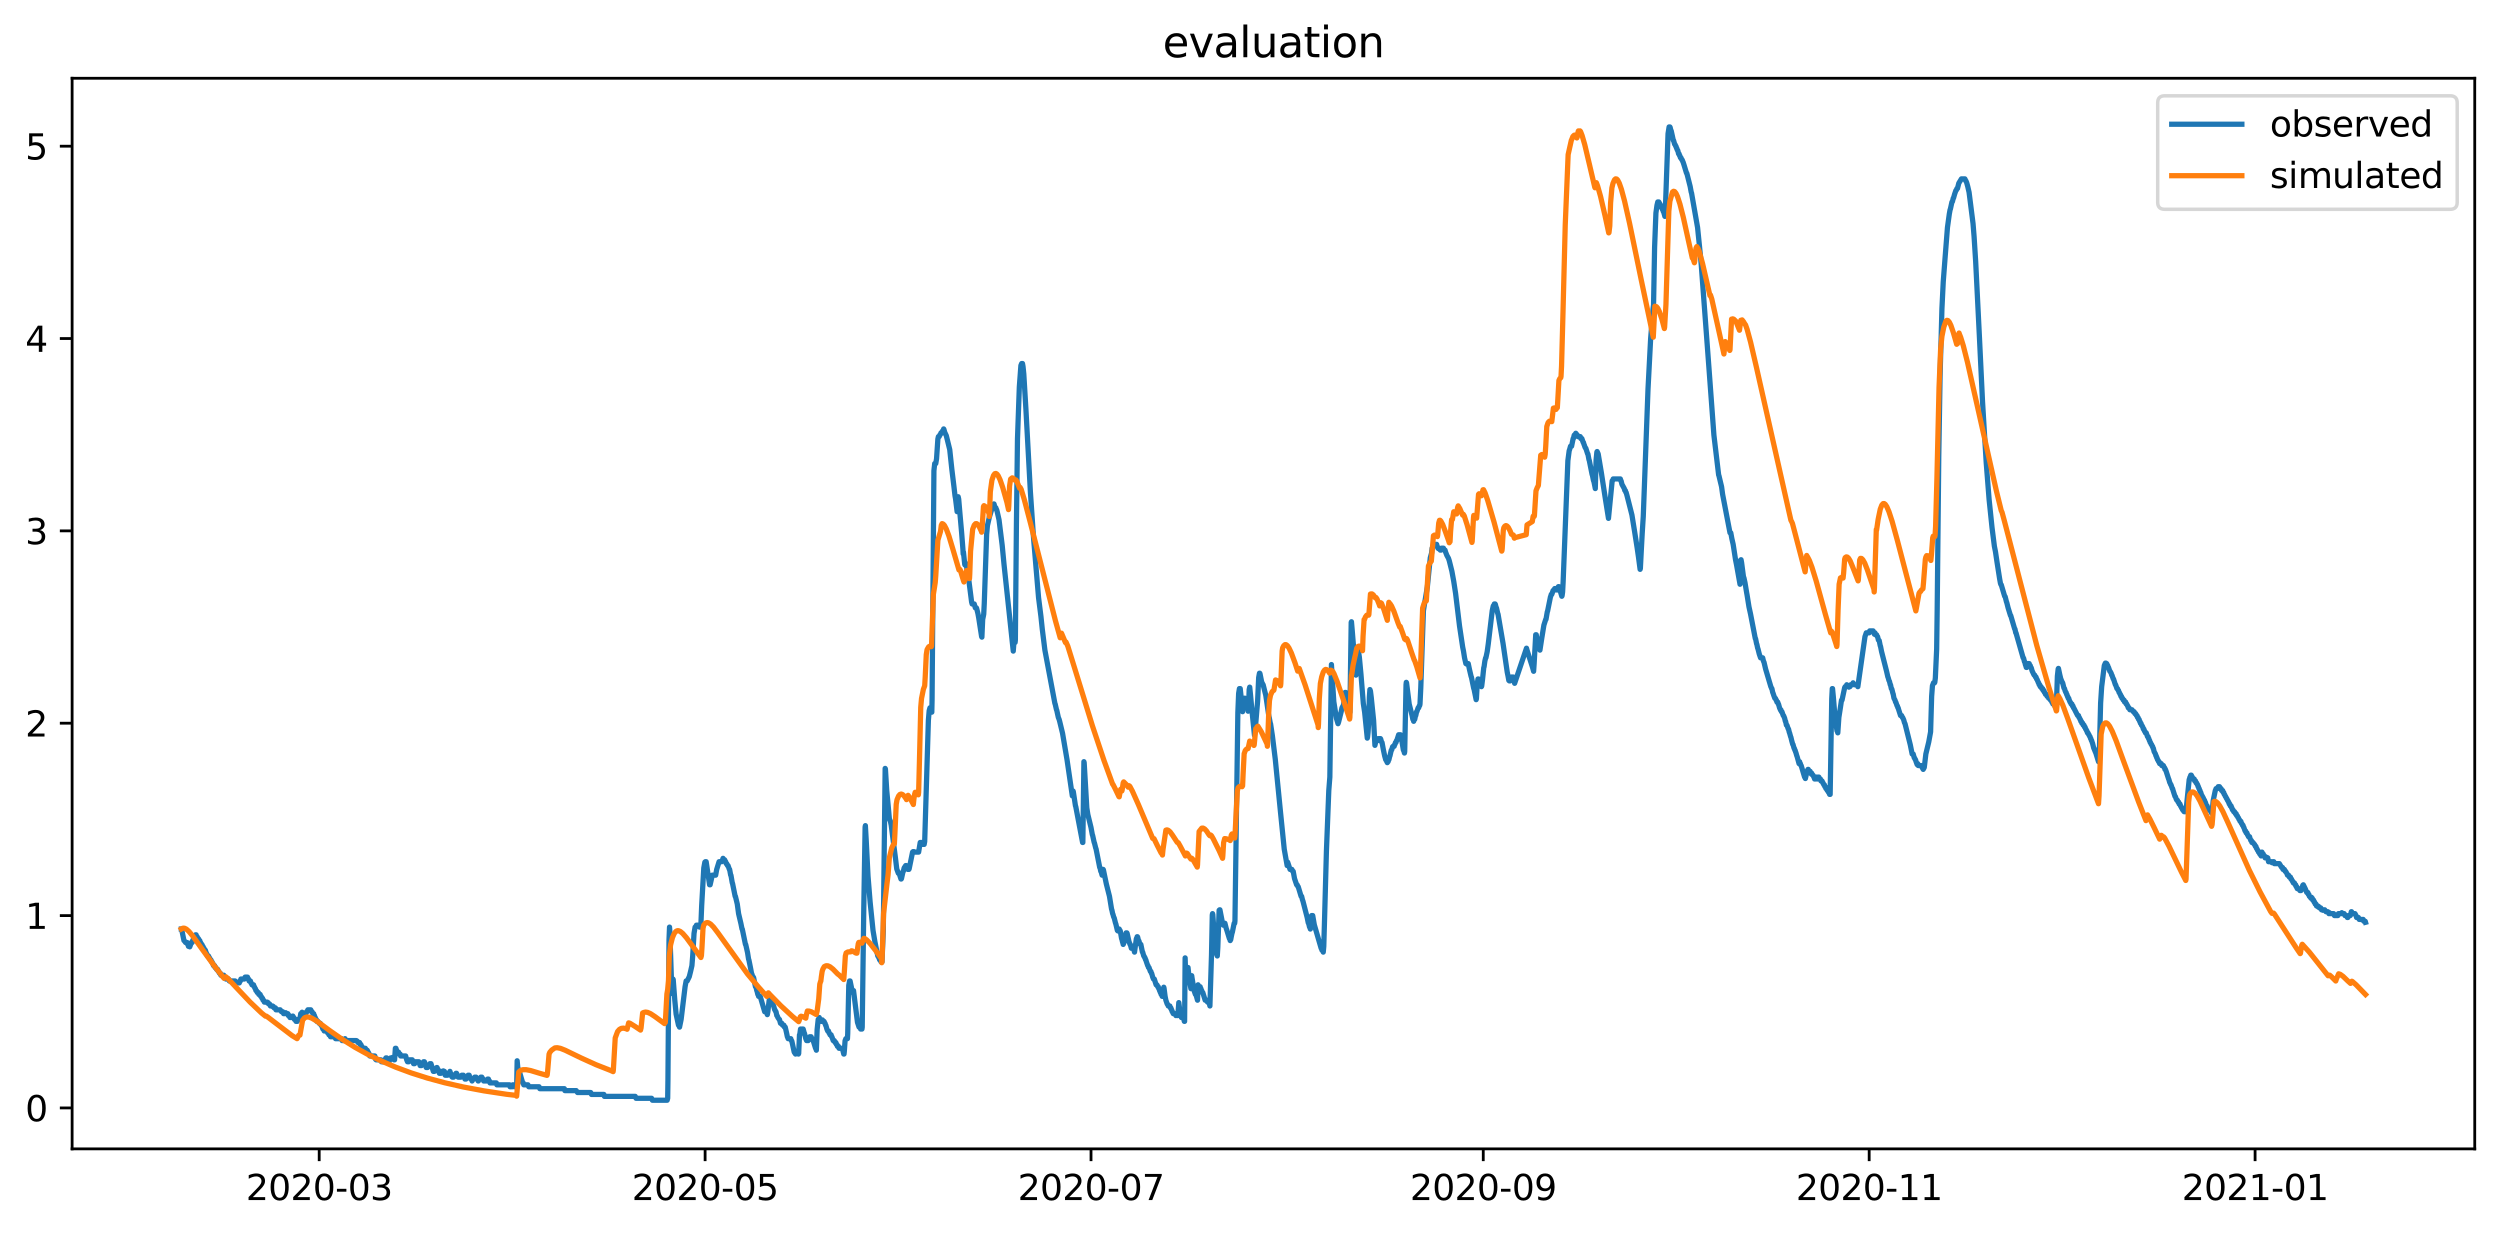 <?xml version="1.0" encoding="utf-8" standalone="no"?>
<!DOCTYPE svg PUBLIC "-//W3C//DTD SVG 1.1//EN"
  "http://www.w3.org/Graphics/SVG/1.1/DTD/svg11.dtd">
<svg xmlns:xlink="http://www.w3.org/1999/xlink" width="712.773pt" height="351.436pt" viewBox="0 0 712.773 351.436" xmlns="http://www.w3.org/2000/svg" version="1.1">
 <defs>
  <style type="text/css">*{stroke-linejoin: round; stroke-linecap: butt}</style>
 </defs>
 <g id="figure_1">
  <g id="patch_1">
   <path d="M 0 351.436 
L 712.773 351.436 
L 712.773 0 
L 0 0 
z
" style="fill: #ffffff"/>
  </g>
  <g id="axes_1">
   <g id="patch_2">
    <path d="M 20.562 327.558 
L 705.572 327.558 
L 705.572 22.318 
L 20.562 22.318 
z
" style="fill: #ffffff"/>
   </g>
   <g id="matplotlib.axis_1">
    <g id="xtick_1">
     <g id="line2d_1">
      <defs>
       <path id="m766ef26582" d="M 0 0 
L 0 3.5 
" style="stroke: #000000; stroke-width: 0.8"/>
      </defs>
      <g>
       <use xlink:href="#m766ef26582" x="91.006" y="327.558" style="stroke: #000000; stroke-width: 0.8"/>
      </g>
     </g>
     <g id="text_1">
      <!-- 2020-03 -->
      <g transform="translate(70.114 342.157) scale(0.1 -0.1)">
       <defs>
        <path id="DejaVuSans-32" d="M 1228 531 
L 3431 531 
L 3431 0 
L 469 0 
L 469 531 
Q 828 903 1448 1529 
Q 2069 2156 2228 2338 
Q 2531 2678 2651 2914 
Q 2772 3150 2772 3378 
Q 2772 3750 2511 3984 
Q 2250 4219 1831 4219 
Q 1534 4219 1204 4116 
Q 875 4013 500 3803 
L 500 4441 
Q 881 4594 1212 4672 
Q 1544 4750 1819 4750 
Q 2544 4750 2975 4387 
Q 3406 4025 3406 3419 
Q 3406 3131 3298 2873 
Q 3191 2616 2906 2266 
Q 2828 2175 2409 1742 
Q 1991 1309 1228 531 
z
" transform="scale(0.016)"/>
        <path id="DejaVuSans-30" d="M 2034 4250 
Q 1547 4250 1301 3770 
Q 1056 3291 1056 2328 
Q 1056 1369 1301 889 
Q 1547 409 2034 409 
Q 2525 409 2770 889 
Q 3016 1369 3016 2328 
Q 3016 3291 2770 3770 
Q 2525 4250 2034 4250 
z
M 2034 4750 
Q 2819 4750 3233 4129 
Q 3647 3509 3647 2328 
Q 3647 1150 3233 529 
Q 2819 -91 2034 -91 
Q 1250 -91 836 529 
Q 422 1150 422 2328 
Q 422 3509 836 4129 
Q 1250 4750 2034 4750 
z
" transform="scale(0.016)"/>
        <path id="DejaVuSans-2d" d="M 313 2009 
L 1997 2009 
L 1997 1497 
L 313 1497 
L 313 2009 
z
" transform="scale(0.016)"/>
        <path id="DejaVuSans-33" d="M 2597 2516 
Q 3050 2419 3304 2112 
Q 3559 1806 3559 1356 
Q 3559 666 3084 287 
Q 2609 -91 1734 -91 
Q 1441 -91 1130 -33 
Q 819 25 488 141 
L 488 750 
Q 750 597 1062 519 
Q 1375 441 1716 441 
Q 2309 441 2620 675 
Q 2931 909 2931 1356 
Q 2931 1769 2642 2001 
Q 2353 2234 1838 2234 
L 1294 2234 
L 1294 2753 
L 1863 2753 
Q 2328 2753 2575 2939 
Q 2822 3125 2822 3475 
Q 2822 3834 2567 4026 
Q 2313 4219 1838 4219 
Q 1578 4219 1281 4162 
Q 984 4106 628 3988 
L 628 4550 
Q 988 4650 1302 4700 
Q 1616 4750 1894 4750 
Q 2613 4750 3031 4423 
Q 3450 4097 3450 3541 
Q 3450 3153 3228 2886 
Q 3006 2619 2597 2516 
z
" transform="scale(0.016)"/>
       </defs>
       <use xlink:href="#DejaVuSans-32"/>
       <use xlink:href="#DejaVuSans-30" x="63.623"/>
       <use xlink:href="#DejaVuSans-32" x="127.246"/>
       <use xlink:href="#DejaVuSans-30" x="190.869"/>
       <use xlink:href="#DejaVuSans-2d" x="254.492"/>
       <use xlink:href="#DejaVuSans-30" x="290.576"/>
       <use xlink:href="#DejaVuSans-33" x="354.199"/>
      </g>
     </g>
    </g>
    <g id="xtick_2">
     <g id="line2d_2">
      <g>
       <use xlink:href="#m766ef26582" x="201.033" y="327.558" style="stroke: #000000; stroke-width: 0.8"/>
      </g>
     </g>
     <g id="text_2">
      <!-- 2020-05 -->
      <g transform="translate(180.141 342.157) scale(0.1 -0.1)">
       <defs>
        <path id="DejaVuSans-35" d="M 691 4666 
L 3169 4666 
L 3169 4134 
L 1269 4134 
L 1269 2991 
Q 1406 3038 1543 3061 
Q 1681 3084 1819 3084 
Q 2600 3084 3056 2656 
Q 3513 2228 3513 1497 
Q 3513 744 3044 326 
Q 2575 -91 1722 -91 
Q 1428 -91 1123 -41 
Q 819 9 494 109 
L 494 744 
Q 775 591 1075 516 
Q 1375 441 1709 441 
Q 2250 441 2565 725 
Q 2881 1009 2881 1497 
Q 2881 1984 2565 2268 
Q 2250 2553 1709 2553 
Q 1456 2553 1204 2497 
Q 953 2441 691 2322 
L 691 4666 
z
" transform="scale(0.016)"/>
       </defs>
       <use xlink:href="#DejaVuSans-32"/>
       <use xlink:href="#DejaVuSans-30" x="63.623"/>
       <use xlink:href="#DejaVuSans-32" x="127.246"/>
       <use xlink:href="#DejaVuSans-30" x="190.869"/>
       <use xlink:href="#DejaVuSans-2d" x="254.492"/>
       <use xlink:href="#DejaVuSans-30" x="290.576"/>
       <use xlink:href="#DejaVuSans-35" x="354.199"/>
      </g>
     </g>
    </g>
    <g id="xtick_3">
     <g id="line2d_3">
      <g>
       <use xlink:href="#m766ef26582" x="311.06" y="327.558" style="stroke: #000000; stroke-width: 0.8"/>
      </g>
     </g>
     <g id="text_3">
      <!-- 2020-07 -->
      <g transform="translate(290.169 342.157) scale(0.1 -0.1)">
       <defs>
        <path id="DejaVuSans-37" d="M 525 4666 
L 3525 4666 
L 3525 4397 
L 1831 0 
L 1172 0 
L 2766 4134 
L 525 4134 
L 525 4666 
z
" transform="scale(0.016)"/>
       </defs>
       <use xlink:href="#DejaVuSans-32"/>
       <use xlink:href="#DejaVuSans-30" x="63.623"/>
       <use xlink:href="#DejaVuSans-32" x="127.246"/>
       <use xlink:href="#DejaVuSans-30" x="190.869"/>
       <use xlink:href="#DejaVuSans-2d" x="254.492"/>
       <use xlink:href="#DejaVuSans-30" x="290.576"/>
       <use xlink:href="#DejaVuSans-37" x="354.199"/>
      </g>
     </g>
    </g>
    <g id="xtick_4">
     <g id="line2d_4">
      <g>
       <use xlink:href="#m766ef26582" x="422.891" y="327.558" style="stroke: #000000; stroke-width: 0.8"/>
      </g>
     </g>
     <g id="text_4">
      <!-- 2020-09 -->
      <g transform="translate(402 342.157) scale(0.1 -0.1)">
       <defs>
        <path id="DejaVuSans-39" d="M 703 97 
L 703 672 
Q 941 559 1184 500 
Q 1428 441 1663 441 
Q 2288 441 2617 861 
Q 2947 1281 2994 2138 
Q 2813 1869 2534 1725 
Q 2256 1581 1919 1581 
Q 1219 1581 811 2004 
Q 403 2428 403 3163 
Q 403 3881 828 4315 
Q 1253 4750 1959 4750 
Q 2769 4750 3195 4129 
Q 3622 3509 3622 2328 
Q 3622 1225 3098 567 
Q 2575 -91 1691 -91 
Q 1453 -91 1209 -44 
Q 966 3 703 97 
z
M 1959 2075 
Q 2384 2075 2632 2365 
Q 2881 2656 2881 3163 
Q 2881 3666 2632 3958 
Q 2384 4250 1959 4250 
Q 1534 4250 1286 3958 
Q 1038 3666 1038 3163 
Q 1038 2656 1286 2365 
Q 1534 2075 1959 2075 
z
" transform="scale(0.016)"/>
       </defs>
       <use xlink:href="#DejaVuSans-32"/>
       <use xlink:href="#DejaVuSans-30" x="63.623"/>
       <use xlink:href="#DejaVuSans-32" x="127.246"/>
       <use xlink:href="#DejaVuSans-30" x="190.869"/>
       <use xlink:href="#DejaVuSans-2d" x="254.492"/>
       <use xlink:href="#DejaVuSans-30" x="290.576"/>
       <use xlink:href="#DejaVuSans-39" x="354.199"/>
      </g>
     </g>
    </g>
    <g id="xtick_5">
     <g id="line2d_5">
      <g>
       <use xlink:href="#m766ef26582" x="532.918" y="327.558" style="stroke: #000000; stroke-width: 0.8"/>
      </g>
     </g>
     <g id="text_5">
      <!-- 2020-11 -->
      <g transform="translate(512.027 342.157) scale(0.1 -0.1)">
       <defs>
        <path id="DejaVuSans-31" d="M 794 531 
L 1825 531 
L 1825 4091 
L 703 3866 
L 703 4441 
L 1819 4666 
L 2450 4666 
L 2450 531 
L 3481 531 
L 3481 0 
L 794 0 
L 794 531 
z
" transform="scale(0.016)"/>
       </defs>
       <use xlink:href="#DejaVuSans-32"/>
       <use xlink:href="#DejaVuSans-30" x="63.623"/>
       <use xlink:href="#DejaVuSans-32" x="127.246"/>
       <use xlink:href="#DejaVuSans-30" x="190.869"/>
       <use xlink:href="#DejaVuSans-2d" x="254.492"/>
       <use xlink:href="#DejaVuSans-31" x="290.576"/>
       <use xlink:href="#DejaVuSans-31" x="354.199"/>
      </g>
     </g>
    </g>
    <g id="xtick_6">
     <g id="line2d_6">
      <g>
       <use xlink:href="#m766ef26582" x="642.946" y="327.558" style="stroke: #000000; stroke-width: 0.8"/>
      </g>
     </g>
     <g id="text_6">
      <!-- 2021-01 -->
      <g transform="translate(622.054 342.157) scale(0.1 -0.1)">
       <use xlink:href="#DejaVuSans-32"/>
       <use xlink:href="#DejaVuSans-30" x="63.623"/>
       <use xlink:href="#DejaVuSans-32" x="127.246"/>
       <use xlink:href="#DejaVuSans-31" x="190.869"/>
       <use xlink:href="#DejaVuSans-2d" x="254.492"/>
       <use xlink:href="#DejaVuSans-30" x="290.576"/>
       <use xlink:href="#DejaVuSans-31" x="354.199"/>
      </g>
     </g>
    </g>
   </g>
   <g id="matplotlib.axis_2">
    <g id="ytick_1">
     <g id="line2d_7">
      <defs>
       <path id="m2b3cc3daca" d="M 0 0 
L -3.5 0 
" style="stroke: #000000; stroke-width: 0.8"/>
      </defs>
      <g>
       <use xlink:href="#m2b3cc3daca" x="20.562" y="315.877" style="stroke: #000000; stroke-width: 0.8"/>
      </g>
     </g>
     <g id="text_7">
      <!-- 0 -->
      <g transform="translate(7.2 319.676) scale(0.1 -0.1)">
       <use xlink:href="#DejaVuSans-30"/>
      </g>
     </g>
    </g>
    <g id="ytick_2">
     <g id="line2d_8">
      <g>
       <use xlink:href="#m2b3cc3daca" x="20.562" y="261.037" style="stroke: #000000; stroke-width: 0.8"/>
      </g>
     </g>
     <g id="text_8">
      <!-- 1 -->
      <g transform="translate(7.2 264.836) scale(0.1 -0.1)">
       <use xlink:href="#DejaVuSans-31"/>
      </g>
     </g>
    </g>
    <g id="ytick_3">
     <g id="line2d_9">
      <g>
       <use xlink:href="#m2b3cc3daca" x="20.562" y="206.197" style="stroke: #000000; stroke-width: 0.8"/>
      </g>
     </g>
     <g id="text_9">
      <!-- 2 -->
      <g transform="translate(7.2 209.996) scale(0.1 -0.1)">
       <use xlink:href="#DejaVuSans-32"/>
      </g>
     </g>
    </g>
    <g id="ytick_4">
     <g id="line2d_10">
      <g>
       <use xlink:href="#m2b3cc3daca" x="20.562" y="151.357" style="stroke: #000000; stroke-width: 0.8"/>
      </g>
     </g>
     <g id="text_10">
      <!-- 3 -->
      <g transform="translate(7.2 155.156) scale(0.1 -0.1)">
       <use xlink:href="#DejaVuSans-33"/>
      </g>
     </g>
    </g>
    <g id="ytick_5">
     <g id="line2d_11">
      <g>
       <use xlink:href="#m2b3cc3daca" x="20.562" y="96.517" style="stroke: #000000; stroke-width: 0.8"/>
      </g>
     </g>
     <g id="text_11">
      <!-- 4 -->
      <g transform="translate(7.2 100.316) scale(0.1 -0.1)">
       <defs>
        <path id="DejaVuSans-34" d="M 2419 4116 
L 825 1625 
L 2419 1625 
L 2419 4116 
z
M 2253 4666 
L 3047 4666 
L 3047 1625 
L 3713 1625 
L 3713 1100 
L 3047 1100 
L 3047 0 
L 2419 0 
L 2419 1100 
L 313 1100 
L 313 1709 
L 2253 4666 
z
" transform="scale(0.016)"/>
       </defs>
       <use xlink:href="#DejaVuSans-34"/>
      </g>
     </g>
    </g>
    <g id="ytick_6">
     <g id="line2d_12">
      <g>
       <use xlink:href="#m2b3cc3daca" x="20.562" y="41.677" style="stroke: #000000; stroke-width: 0.8"/>
      </g>
     </g>
     <g id="text_12">
      <!-- 5 -->
      <g transform="translate(7.2 45.476) scale(0.1 -0.1)">
       <use xlink:href="#DejaVuSans-35"/>
      </g>
     </g>
    </g>
   </g>
   <g id="line2d_13">
    <path d="M 51.699 264.876 
L 51.774 264.876 
L 52.451 268.166 
L 52.526 268.166 
L 52.902 268.715 
L 53.353 268.715 
L 53.503 269.263 
L 53.578 269.263 
L 53.729 269.811 
L 54.029 269.811 
L 54.104 269.949 
L 54.255 269.537 
L 54.555 268.715 
L 54.781 268.715 
L 54.931 268.166 
L 55.006 268.166 
L 55.156 267.618 
L 55.232 267.481 
L 55.382 267.069 
L 55.607 267.069 
L 55.758 266.521 
L 55.908 266.521 
L 56.058 267.069 
L 56.209 267.069 
L 56.434 267.618 
L 56.584 267.618 
L 56.81 268.166 
L 56.96 268.166 
L 57.11 268.715 
L 57.186 268.715 
L 57.261 268.852 
L 57.411 269.263 
L 57.561 269.263 
L 57.787 269.811 
L 57.862 269.811 
L 58.088 270.36 
L 58.163 270.36 
L 58.388 270.908 
L 58.538 270.908 
L 58.914 272.005 
L 58.989 272.005 
L 59.14 272.554 
L 59.44 272.554 
L 59.515 272.691 
L 59.666 273.102 
L 59.741 273.102 
L 59.816 273.239 
L 59.966 273.65 
L 60.117 273.65 
L 60.192 273.787 
L 60.342 274.199 
L 60.417 274.199 
L 60.492 274.336 
L 60.643 274.747 
L 60.718 274.747 
L 60.868 275.296 
L 61.169 275.296 
L 61.319 275.844 
L 61.545 275.844 
L 61.77 276.392 
L 62.071 276.392 
L 62.221 276.941 
L 62.371 276.941 
L 62.597 277.489 
L 62.822 277.489 
L 62.973 278.038 
L 63.424 278.038 
L 63.574 278.449 
L 63.724 278.038 
L 63.799 278.038 
L 63.874 278.175 
L 64.025 278.586 
L 64.1 278.586 
L 64.175 278.997 
L 64.25 278.723 
L 64.401 279.134 
L 65.152 279.134 
L 65.227 279.271 
L 65.378 279.683 
L 67.031 279.683 
L 67.407 280.231 
L 68.233 280.231 
L 68.384 279.683 
L 68.534 279.683 
L 68.684 279.134 
L 69.661 279.134 
L 69.737 278.997 
L 69.887 278.586 
L 70.563 278.586 
L 70.714 279.134 
L 70.864 279.134 
L 71.014 279.683 
L 71.39 279.683 
L 71.54 280.231 
L 71.615 280.231 
L 71.691 280.368 
L 71.841 280.78 
L 72.292 280.78 
L 72.442 281.328 
L 72.517 281.328 
L 72.592 281.465 
L 72.743 281.876 
L 72.818 281.876 
L 72.968 282.425 
L 73.119 282.425 
L 73.194 282.562 
L 73.344 282.973 
L 73.645 282.973 
L 73.795 283.522 
L 74.171 283.522 
L 74.321 284.07 
L 74.471 284.07 
L 74.697 284.618 
L 74.847 284.618 
L 74.997 285.167 
L 75.148 285.167 
L 75.373 285.715 
L 76.2 285.715 
L 76.275 285.989 
L 76.35 285.852 
L 76.425 285.852 
L 76.651 286.264 
L 76.876 286.264 
L 77.102 286.812 
L 77.703 286.812 
L 77.853 287.086 
L 77.928 286.949 
L 78.154 287.36 
L 78.53 287.36 
L 78.68 287.909 
L 79.883 287.909 
L 80.258 288.457 
L 80.634 288.457 
L 80.86 289.006 
L 81.235 289.006 
L 81.461 288.731 
L 81.686 289.006 
L 82.062 289.006 
L 82.212 289.554 
L 82.513 289.554 
L 82.663 290.102 
L 83.114 290.102 
L 83.34 289.828 
L 83.415 289.828 
L 83.49 289.691 
L 83.64 290.239 
L 83.715 290.239 
L 83.791 290.102 
L 83.941 290.651 
L 84.242 290.651 
L 84.392 291.199 
L 84.768 291.199 
L 84.918 290.651 
L 85.444 290.651 
L 85.519 290.377 
L 85.745 289.006 
L 85.895 289.006 
L 86.12 288.594 
L 86.346 289.006 
L 86.421 289.006 
L 86.571 288.868 
L 86.722 289.006 
L 86.872 289.006 
L 86.947 288.868 
L 87.097 289.006 
L 87.173 289.006 
L 87.248 288.868 
L 87.398 288.457 
L 87.548 288.457 
L 87.774 287.909 
L 88.601 287.909 
L 88.826 288.457 
L 88.976 288.457 
L 89.202 289.006 
L 89.427 289.006 
L 89.578 289.554 
L 89.653 289.554 
L 89.803 290.102 
L 89.878 290.102 
L 90.028 290.651 
L 90.179 290.651 
L 90.329 291.199 
L 90.63 291.199 
L 91.006 291.748 
L 91.306 291.748 
L 91.532 292.296 
L 91.682 292.296 
L 92.058 293.393 
L 92.208 293.393 
L 92.433 293.941 
L 93.26 293.941 
L 93.41 294.49 
L 93.561 294.49 
L 93.636 294.627 
L 93.786 295.038 
L 94.012 295.038 
L 94.237 295.586 
L 95.44 295.586 
L 95.515 295.723 
L 95.665 296.135 
L 97.319 296.135 
L 97.544 296.683 
L 98.22 296.683 
L 98.296 296.546 
L 98.371 296.135 
L 98.521 296.683 
L 101.602 296.683 
L 101.753 296.82 
L 101.828 296.82 
L 102.053 297.232 
L 102.504 297.232 
L 102.655 297.78 
L 102.88 297.78 
L 103.03 298.328 
L 103.181 298.328 
L 103.331 298.877 
L 104.158 298.877 
L 104.233 299.014 
L 104.383 299.425 
L 104.684 299.425 
L 104.759 299.562 
L 104.909 299.974 
L 104.984 299.974 
L 105.06 300.111 
L 105.21 300.522 
L 105.285 300.522 
L 105.435 301.07 
L 106.863 301.07 
L 107.089 302.03 
L 107.239 302.167 
L 108.592 302.167 
L 108.742 302.716 
L 109.343 302.716 
L 109.569 302.167 
L 109.869 302.167 
L 110.02 301.619 
L 110.245 301.619 
L 110.621 302.716 
L 110.922 302.716 
L 111.072 302.167 
L 111.222 302.167 
L 111.373 301.619 
L 111.824 301.619 
L 111.899 301.482 
L 112.049 301.619 
L 112.199 301.619 
L 112.35 302.167 
L 112.5 302.167 
L 112.725 298.877 
L 112.876 298.877 
L 113.251 299.974 
L 113.627 299.974 
L 113.778 300.522 
L 114.078 300.522 
L 114.228 301.07 
L 115.656 301.07 
L 115.957 302.167 
L 116.183 302.716 
L 116.558 302.716 
L 116.709 302.167 
L 117.535 302.167 
L 117.686 302.716 
L 117.761 302.716 
L 117.911 303.264 
L 118.212 303.264 
L 118.362 302.716 
L 119.414 302.716 
L 119.79 303.812 
L 120.166 303.812 
L 120.241 303.675 
L 120.391 303.264 
L 120.542 303.264 
L 120.617 303.127 
L 120.767 302.716 
L 120.992 302.716 
L 121.068 302.853 
L 121.293 303.675 
L 121.368 303.812 
L 121.519 304.361 
L 121.894 304.361 
L 122.045 303.812 
L 122.345 303.812 
L 122.571 303.264 
L 122.871 303.264 
L 123.548 305.458 
L 123.848 305.458 
L 123.924 305.32 
L 124.074 304.909 
L 124.374 304.909 
L 124.525 304.361 
L 124.6 304.361 
L 124.825 304.909 
L 124.901 304.909 
L 125.051 305.458 
L 125.276 306.006 
L 125.727 306.006 
L 125.953 305.458 
L 126.328 305.458 
L 126.404 305.32 
L 126.554 305.458 
L 126.704 305.458 
L 126.93 306.554 
L 127.606 306.554 
L 127.756 306.006 
L 128.057 306.006 
L 128.283 305.458 
L 128.433 306.006 
L 128.508 306.006 
L 128.583 306.143 
L 128.809 306.966 
L 128.959 307.103 
L 129.335 307.103 
L 129.485 306.554 
L 129.786 306.554 
L 130.011 306.006 
L 130.161 306.006 
L 130.237 306.143 
L 130.387 306.554 
L 130.462 306.554 
L 130.612 307.103 
L 131.439 307.103 
L 131.664 306.554 
L 132.115 306.554 
L 132.266 307.103 
L 132.416 307.103 
L 132.566 307.651 
L 132.867 307.651 
L 133.017 307.103 
L 133.243 307.103 
L 133.468 306.554 
L 133.769 306.554 
L 133.919 307.103 
L 133.994 307.103 
L 134.069 307.24 
L 134.22 307.651 
L 134.445 307.651 
L 134.596 308.2 
L 134.746 307.651 
L 135.122 307.651 
L 135.197 307.514 
L 135.347 307.103 
L 135.723 307.103 
L 135.948 307.651 
L 136.099 307.651 
L 136.324 308.2 
L 136.399 308.2 
L 136.55 307.651 
L 136.925 307.651 
L 137.076 307.103 
L 137.376 307.103 
L 137.451 307.24 
L 137.602 307.651 
L 137.752 307.651 
L 137.902 308.2 
L 138.879 308.2 
L 139.03 307.651 
L 139.255 307.651 
L 139.405 308.2 
L 139.556 308.2 
L 139.706 308.748 
L 141.51 308.748 
L 141.66 309.296 
L 145.268 309.296 
L 145.418 309.845 
L 145.794 309.845 
L 145.944 309.708 
L 146.019 309.845 
L 146.169 309.296 
L 146.395 309.296 
L 146.62 309.845 
L 147.297 309.845 
L 147.447 302.441 
L 147.673 304.909 
L 147.748 305.183 
L 147.823 305.046 
L 147.898 304.909 
L 149.025 308.748 
L 149.176 308.748 
L 149.326 309.296 
L 150.528 309.296 
L 150.754 309.845 
L 153.685 309.845 
L 153.91 310.393 
L 160.9 310.393 
L 161.05 310.942 
L 164.282 310.942 
L 164.658 311.49 
L 168.415 311.49 
L 168.491 311.627 
L 168.641 312.038 
L 172.173 312.038 
L 172.323 312.587 
L 181.117 312.587 
L 181.342 313.135 
L 185.776 313.135 
L 185.851 313.272 
L 186.002 313.684 
L 190.21 313.684 
L 190.361 313.135 
L 190.436 307.925 
L 190.737 268.029 
L 190.887 264.327 
L 190.962 265.287 
L 191.563 283.247 
L 191.638 282.699 
L 191.864 279.134 
L 191.939 279.271 
L 192.39 285.167 
L 192.766 289.143 
L 193.442 292.296 
L 193.517 292.296 
L 193.743 292.844 
L 193.968 291.748 
L 194.194 290.651 
L 195.321 281.328 
L 195.622 279.683 
L 195.922 279.683 
L 196.523 278.449 
L 196.899 276.941 
L 197.275 275.296 
L 197.5 272.416 
L 197.876 266.11 
L 198.177 264.327 
L 198.327 264.327 
L 198.402 264.19 
L 198.553 263.779 
L 199.304 263.779 
L 199.455 264.327 
L 199.755 264.327 
L 199.83 263.642 
L 200.056 258.158 
L 200.657 247.464 
L 200.958 245.819 
L 201.108 245.682 
L 201.333 245.682 
L 202.31 252.263 
L 202.461 252.263 
L 202.837 250.617 
L 203.062 249.521 
L 204.039 249.521 
L 204.34 247.875 
L 205.016 245.682 
L 205.768 245.682 
L 205.993 245.133 
L 206.068 245.133 
L 206.143 244.722 
L 206.369 245.133 
L 206.594 245.133 
L 206.669 245.271 
L 206.82 245.682 
L 206.895 245.682 
L 207.045 246.23 
L 207.196 246.23 
L 207.421 246.779 
L 207.571 246.779 
L 207.947 247.875 
L 208.022 247.875 
L 208.323 249.521 
L 208.398 249.521 
L 208.774 251.714 
L 208.849 251.851 
L 209.6 255.553 
L 209.676 255.553 
L 210.202 257.747 
L 210.578 260.489 
L 211.254 263.368 
L 211.555 264.876 
L 211.63 264.876 
L 212.532 269.263 
L 212.607 269.263 
L 213.133 271.594 
L 213.433 273.513 
L 213.509 273.65 
L 213.734 274.747 
L 214.035 276.255 
L 214.26 277.489 
L 214.335 277.626 
L 214.561 278.312 
L 214.711 278.586 
L 214.786 278.586 
L 214.861 278.723 
L 215.387 281.328 
L 215.538 281.328 
L 215.763 282.425 
L 215.838 282.562 
L 216.064 283.522 
L 216.139 283.522 
L 216.289 284.07 
L 216.74 284.07 
L 218.018 288.457 
L 218.469 288.457 
L 218.544 288.594 
L 218.769 289.28 
L 218.92 288.457 
L 219.296 285.167 
L 219.371 285.167 
L 219.446 284.618 
L 219.596 285.167 
L 219.671 285.167 
L 219.822 285.715 
L 219.897 285.715 
L 220.047 286.264 
L 220.122 286.264 
L 220.197 285.989 
L 220.273 286.126 
L 220.573 286.812 
L 220.874 287.909 
L 220.949 287.909 
L 221.024 288.046 
L 221.174 288.457 
L 221.25 288.457 
L 221.475 289.554 
L 221.55 289.554 
L 221.625 289.691 
L 221.776 290.102 
L 222.151 290.651 
L 222.227 290.651 
L 222.527 291.748 
L 222.678 291.748 
L 222.753 291.885 
L 222.903 291.748 
L 223.128 292.296 
L 223.504 292.296 
L 223.655 292.844 
L 223.88 292.844 
L 224.256 294.49 
L 224.481 295.586 
L 224.556 295.723 
L 224.707 296.135 
L 225.458 296.135 
L 225.609 296.683 
L 225.684 296.683 
L 225.759 296.82 
L 226.435 299.974 
L 226.811 300.522 
L 226.961 299.974 
L 227.412 299.974 
L 227.487 300.111 
L 227.638 300.522 
L 227.713 300.385 
L 227.938 295.038 
L 228.014 295.038 
L 228.239 293.393 
L 228.464 293.393 
L 228.54 293.53 
L 228.69 293.393 
L 228.991 293.393 
L 229.291 294.49 
L 229.366 294.627 
L 229.742 296.135 
L 229.968 296.683 
L 230.418 296.683 
L 230.719 296.135 
L 230.869 295.586 
L 231.245 295.586 
L 231.396 296.135 
L 231.621 296.135 
L 231.771 296.683 
L 231.846 296.683 
L 232.523 298.877 
L 232.598 298.877 
L 232.748 299.425 
L 232.974 293.53 
L 233.274 290.651 
L 233.35 290.651 
L 233.575 290.102 
L 233.725 290.651 
L 233.951 290.651 
L 234.101 291.199 
L 234.402 291.199 
L 234.477 290.788 
L 234.702 291.199 
L 234.928 291.199 
L 235.003 291.336 
L 235.153 291.748 
L 235.228 291.748 
L 235.379 292.296 
L 235.454 292.296 
L 235.755 293.393 
L 235.98 293.941 
L 236.205 293.941 
L 236.356 294.49 
L 236.431 294.49 
L 236.506 294.627 
L 236.656 295.038 
L 236.957 295.038 
L 237.107 295.586 
L 237.182 295.586 
L 237.558 296.683 
L 237.859 296.683 
L 238.084 297.232 
L 238.31 297.232 
L 238.46 297.78 
L 238.61 297.78 
L 238.761 298.328 
L 239.061 298.328 
L 239.212 298.877 
L 240.114 298.877 
L 240.189 299.014 
L 240.564 300.522 
L 240.64 300.522 
L 240.715 299.836 
L 240.94 296.683 
L 241.015 296.546 
L 241.166 296.135 
L 241.617 296.135 
L 241.692 294.627 
L 241.992 280.917 
L 242.218 279.683 
L 242.368 279.683 
L 243.045 282.973 
L 243.12 282.836 
L 243.27 282.425 
L 243.345 282.425 
L 243.571 284.207 
L 244.473 291.473 
L 244.923 292.844 
L 245.224 292.844 
L 245.374 293.393 
L 245.75 293.393 
L 245.825 292.844 
L 246.276 258.569 
L 246.652 235.811 
L 246.727 235.399 
L 246.953 239.375 
L 247.479 249.795 
L 248.08 257.198 
L 248.907 265.287 
L 249.433 268.44 
L 250.259 272.554 
L 250.41 272.554 
L 250.56 273.102 
L 250.635 273.102 
L 250.786 273.65 
L 251.011 273.65 
L 251.161 274.199 
L 251.462 274.199 
L 251.838 265.287 
L 252.364 219.084 
L 252.439 219.222 
L 252.815 225.391 
L 253.191 229.367 
L 253.566 233.48 
L 253.867 234.165 
L 254.092 235.262 
L 255.295 244.585 
L 255.671 247.738 
L 256.122 248.972 
L 256.347 248.972 
L 256.873 250.617 
L 256.948 250.617 
L 257.023 250.48 
L 257.474 248.424 
L 257.55 248.424 
L 257.775 247.464 
L 258.226 246.779 
L 258.376 246.779 
L 258.602 247.464 
L 258.827 247.875 
L 259.128 247.875 
L 259.203 247.738 
L 260.18 242.94 
L 260.255 242.94 
L 260.33 242.803 
L 260.405 242.94 
L 260.556 242.803 
L 260.706 242.94 
L 261.909 242.94 
L 262.359 240.198 
L 262.886 240.198 
L 263.036 240.746 
L 263.111 240.746 
L 263.186 240.609 
L 263.336 240.746 
L 263.487 240.746 
L 263.637 239.924 
L 264.689 205.374 
L 264.915 202.632 
L 265.14 201.81 
L 265.215 201.947 
L 265.591 202.907 
L 265.666 203.044 
L 265.741 199.616 
L 266.268 134.219 
L 266.493 132.163 
L 266.794 132.163 
L 267.019 130.792 
L 267.395 125.171 
L 267.545 124.485 
L 267.771 124.485 
L 267.996 123.937 
L 268.071 123.937 
L 268.146 123.8 
L 268.297 123.388 
L 268.597 123.388 
L 268.748 122.84 
L 268.898 122.84 
L 269.048 122.292 
L 269.123 122.429 
L 269.349 123.251 
L 269.8 124.211 
L 270.777 128.187 
L 271.378 133.808 
L 271.979 138.744 
L 272.28 141.349 
L 272.43 142.171 
L 272.881 145.873 
L 273.182 141.623 
L 273.332 142.308 
L 273.708 146.695 
L 274.159 151.768 
L 274.535 156.567 
L 274.61 157.938 
L 274.685 157.389 
L 275.061 160.954 
L 275.136 161.091 
L 275.286 160.68 
L 275.436 160.68 
L 276.263 165.752 
L 277.015 171.648 
L 277.165 172.196 
L 277.766 172.196 
L 278.067 173.293 
L 278.368 173.293 
L 278.443 173.43 
L 278.818 174.938 
L 279.044 176.172 
L 279.871 181.519 
L 279.946 181.656 
L 280.171 176.583 
L 280.397 175.487 
L 280.472 175.075 
L 280.622 172.059 
L 281.299 152.317 
L 281.524 149.849 
L 282.05 147.518 
L 282.877 144.776 
L 282.952 144.776 
L 283.102 144.228 
L 283.177 144.228 
L 283.328 143.679 
L 283.403 143.679 
L 283.553 144.228 
L 283.779 144.776 
L 283.929 144.776 
L 284.079 145.324 
L 284.154 145.324 
L 284.305 145.873 
L 284.831 148.204 
L 285.733 155.47 
L 286.259 160.954 
L 288.889 185.632 
L 288.964 184.672 
L 289.115 182.616 
L 289.265 183.164 
L 289.415 183.164 
L 289.491 182.479 
L 289.791 149.3 
L 290.092 125.171 
L 290.618 110.364 
L 291.069 104.194 
L 291.294 103.646 
L 291.52 103.646 
L 291.67 104.469 
L 291.895 106.662 
L 292.497 116.671 
L 293.774 140.252 
L 294.676 153.413 
L 296.104 170.414 
L 296.781 175.761 
L 297.156 179.325 
L 297.908 185.358 
L 300.764 200.576 
L 300.839 200.713 
L 301.215 202.358 
L 301.29 202.495 
L 301.741 204.552 
L 301.966 205.1 
L 302.117 205.649 
L 302.943 209.076 
L 304.221 216.617 
L 305.724 226.899 
L 305.95 225.528 
L 306.025 225.802 
L 306.626 229.778 
L 306.701 229.915 
L 308.655 240.198 
L 308.73 240.198 
L 309.031 217.165 
L 309.106 217.439 
L 309.858 230.327 
L 310.158 232.246 
L 311.06 235.948 
L 311.436 238.004 
L 311.511 238.141 
L 311.962 240.198 
L 312.037 240.335 
L 312.413 241.843 
L 312.488 241.98 
L 313.54 247.327 
L 313.615 247.327 
L 313.841 248.424 
L 313.916 248.424 
L 314.217 249.521 
L 314.292 249.384 
L 314.517 247.875 
L 314.592 248.013 
L 315.419 251.988 
L 316.321 255.553 
L 316.922 259.255 
L 316.997 259.392 
L 317.223 260.489 
L 317.298 260.626 
L 317.523 261.448 
L 317.674 261.723 
L 318.05 263.231 
L 318.125 263.368 
L 318.576 265.287 
L 318.726 265.424 
L 318.876 265.424 
L 318.951 265.287 
L 319.102 264.876 
L 319.177 265.424 
L 319.252 265.15 
L 319.327 265.287 
L 319.402 265.424 
L 319.778 267.618 
L 319.853 267.755 
L 320.079 268.715 
L 320.154 268.715 
L 320.229 269.263 
L 320.304 269.126 
L 320.454 268.715 
L 320.53 268.578 
L 321.056 265.973 
L 321.281 265.973 
L 321.356 266.11 
L 321.882 268.44 
L 322.183 269.263 
L 322.258 269.263 
L 322.559 270.36 
L 323.16 270.36 
L 323.461 271.457 
L 323.987 267.618 
L 324.062 267.618 
L 324.212 267.069 
L 324.287 267.069 
L 324.363 267.207 
L 324.588 268.166 
L 324.663 268.166 
L 324.738 268.303 
L 324.964 269.126 
L 325.114 269.263 
L 325.264 269.263 
L 325.715 271.457 
L 325.79 271.457 
L 326.091 272.554 
L 326.166 272.554 
L 326.241 272.691 
L 326.392 273.102 
L 326.467 273.102 
L 326.617 273.65 
L 326.692 273.65 
L 326.843 274.199 
L 327.218 275.296 
L 327.294 275.296 
L 327.444 275.844 
L 327.594 275.844 
L 327.97 276.941 
L 328.12 276.941 
L 328.271 277.489 
L 328.346 277.489 
L 328.646 278.586 
L 328.872 279.134 
L 329.097 279.134 
L 329.623 280.78 
L 329.849 280.78 
L 329.924 280.917 
L 330.074 281.328 
L 330.225 281.328 
L 330.375 281.876 
L 330.45 281.876 
L 330.6 282.425 
L 330.676 282.562 
L 330.826 282.973 
L 330.901 282.973 
L 331.051 283.522 
L 331.202 283.522 
L 331.352 284.07 
L 331.728 284.07 
L 331.803 281.465 
L 331.878 281.739 
L 332.179 284.07 
L 332.404 285.167 
L 332.78 286.264 
L 332.855 286.264 
L 332.93 286.401 
L 333.081 286.812 
L 333.531 286.812 
L 333.682 287.36 
L 333.832 287.36 
L 333.982 287.909 
L 334.058 287.909 
L 334.208 288.457 
L 334.283 288.457 
L 334.509 289.006 
L 335.11 289.006 
L 335.26 289.554 
L 335.41 289.006 
L 335.561 289.006 
L 335.786 289.554 
L 335.936 287.909 
L 336.087 285.852 
L 336.312 287.635 
L 336.613 289.554 
L 336.688 289.554 
L 336.838 290.102 
L 337.364 290.102 
L 337.44 290.239 
L 337.665 291.199 
L 337.74 291.199 
L 337.89 273.102 
L 337.966 275.433 
L 338.116 276.941 
L 338.191 276.941 
L 338.341 277.489 
L 338.417 277.489 
L 338.642 275.844 
L 338.717 275.844 
L 339.168 280.094 
L 339.243 280.231 
L 339.544 281.876 
L 339.619 281.876 
L 339.694 281.191 
L 339.769 278.175 
L 339.845 278.723 
L 340.446 282.425 
L 340.822 283.522 
L 340.972 283.522 
L 341.272 284.618 
L 341.423 285.167 
L 341.573 280.78 
L 341.648 281.602 
L 341.799 281.876 
L 341.874 281.876 
L 341.949 281.739 
L 342.099 281.328 
L 342.174 281.328 
L 342.325 281.876 
L 342.4 281.876 
L 342.55 282.425 
L 342.625 282.425 
L 342.776 282.973 
L 342.926 282.973 
L 343.602 285.167 
L 344.204 285.167 
L 344.279 285.715 
L 344.354 285.441 
L 344.504 285.715 
L 344.654 285.715 
L 344.73 285.852 
L 344.955 286.812 
L 345.406 272.416 
L 345.631 260.9 
L 345.707 260.489 
L 345.782 260.763 
L 346.383 269.263 
L 346.834 272.005 
L 346.909 272.142 
L 347.059 272.554 
L 347.21 270.086 
L 347.586 259.529 
L 347.736 259.392 
L 347.811 259.392 
L 348.563 263.231 
L 348.638 263.231 
L 348.788 263.779 
L 348.938 263.779 
L 349.089 263.231 
L 349.239 263.231 
L 349.615 264.739 
L 349.765 265.15 
L 350.517 267.618 
L 350.667 267.618 
L 350.742 268.166 
L 350.817 267.618 
L 350.892 267.892 
L 351.043 267.069 
L 351.268 265.973 
L 351.343 265.836 
L 351.869 263.231 
L 352.02 263.231 
L 352.095 262.545 
L 352.922 203.181 
L 353.147 197.697 
L 353.372 196.326 
L 353.598 196.326 
L 353.899 199.205 
L 354.274 202.907 
L 354.5 199.89 
L 354.725 199.068 
L 354.951 199.068 
L 355.026 199.205 
L 355.251 199.89 
L 355.777 202.221 
L 355.853 202.769 
L 355.928 202.632 
L 356.153 196.6 
L 356.304 195.914 
L 356.529 198.108 
L 356.905 202.221 
L 357.656 209.624 
L 357.731 208.939 
L 357.882 207.979 
L 358.558 199.89 
L 358.859 193.172 
L 359.084 191.939 
L 359.159 191.939 
L 359.235 192.076 
L 359.761 194.681 
L 359.836 194.681 
L 359.911 194.818 
L 360.061 195.229 
L 360.136 195.229 
L 360.888 198.245 
L 361.79 204.415 
L 361.865 204.552 
L 362.166 206.197 
L 362.241 206.334 
L 362.767 209.762 
L 363.594 216.48 
L 364.12 221.826 
L 365.097 231.698 
L 366.149 242.117 
L 366.976 246.779 
L 367.126 245.819 
L 367.802 247.875 
L 368.328 247.875 
L 368.554 248.424 
L 368.704 248.424 
L 369.08 250.48 
L 369.681 252.263 
L 369.831 252.263 
L 370.057 252.811 
L 370.132 252.811 
L 370.959 255.553 
L 371.109 255.553 
L 371.335 256.513 
L 371.485 256.924 
L 372.687 261.585 
L 372.988 263.094 
L 373.138 263.368 
L 373.364 264.327 
L 373.439 264.327 
L 373.514 264.465 
L 373.589 264.876 
L 373.74 262.134 
L 373.815 262.134 
L 373.965 261.037 
L 374.266 261.037 
L 374.717 263.642 
L 376.671 270.36 
L 376.746 270.36 
L 376.896 270.908 
L 377.046 270.908 
L 377.122 271.045 
L 377.272 271.457 
L 377.422 269.811 
L 377.648 261.86 
L 378.174 242.666 
L 378.85 225.391 
L 379.151 221.552 
L 379.602 189.471 
L 380.278 200.027 
L 381.03 204.826 
L 381.481 206.334 
L 381.631 205.923 
L 382.382 202.907 
L 382.608 201.81 
L 383.059 200.987 
L 383.51 197.423 
L 383.66 197.423 
L 383.886 198.519 
L 383.961 198.519 
L 384.261 199.616 
L 384.637 201.398 
L 384.863 203.044 
L 385.238 177.406 
L 385.313 177.269 
L 385.539 179.874 
L 385.84 183.575 
L 386.29 187.688 
L 386.591 192.487 
L 386.741 189.471 
L 386.967 185.221 
L 387.117 184.809 
L 387.192 184.809 
L 387.568 187.414 
L 388.019 192.213 
L 388.695 200.576 
L 389.071 203.044 
L 389.823 210.447 
L 389.898 210.173 
L 390.048 208.802 
L 390.199 206.334 
L 390.424 198.656 
L 390.574 196.6 
L 390.725 197.011 
L 390.95 198.794 
L 391.626 205.374 
L 392.002 212.504 
L 392.453 210.584 
L 392.528 210.584 
L 392.604 210.721 
L 392.754 211.133 
L 392.904 211.133 
L 393.054 210.584 
L 393.581 210.584 
L 393.656 210.721 
L 393.881 211.544 
L 394.031 211.681 
L 394.407 213.737 
L 394.783 215.52 
L 395.084 216.617 
L 395.234 216.617 
L 395.384 217.165 
L 395.459 217.165 
L 395.535 217.439 
L 395.685 217.165 
L 395.76 217.165 
L 395.91 216.617 
L 395.985 216.617 
L 396.211 215.657 
L 396.286 215.52 
L 396.662 213.875 
L 396.737 213.875 
L 396.812 213.737 
L 397.038 212.915 
L 397.188 212.778 
L 397.489 212.778 
L 397.639 212.229 
L 397.714 212.229 
L 397.864 211.681 
L 398.015 211.681 
L 398.165 211.133 
L 398.24 211.133 
L 398.766 209.487 
L 399.292 209.487 
L 399.668 211.133 
L 400.119 213.875 
L 400.194 213.875 
L 400.345 214.423 
L 400.42 214.697 
L 400.495 214.286 
L 400.871 195.229 
L 400.946 194.543 
L 401.021 194.681 
L 401.772 200.713 
L 402.599 204.003 
L 402.825 205.1 
L 402.975 205.1 
L 403.05 205.649 
L 403.2 205.1 
L 403.351 205.1 
L 403.576 204.003 
L 403.651 204.003 
L 403.877 202.907 
L 403.952 202.907 
L 404.328 201.81 
L 404.478 201.81 
L 404.628 201.261 
L 404.704 201.261 
L 404.779 201.124 
L 404.854 200.713 
L 405.079 196.052 
L 405.831 174.116 
L 406.432 170.414 
L 406.958 167.261 
L 407.785 159.034 
L 408.085 157.938 
L 408.161 157.663 
L 408.311 156.292 
L 408.386 156.292 
L 408.536 155.744 
L 408.612 155.744 
L 408.687 155.607 
L 408.837 155.196 
L 409.589 155.196 
L 409.739 155.744 
L 409.814 155.881 
L 409.964 156.292 
L 410.04 156.292 
L 410.115 156.43 
L 410.19 156.292 
L 410.265 156.43 
L 410.34 156.292 
L 410.566 156.704 
L 410.641 156.841 
L 410.791 156.704 
L 410.866 156.841 
L 411.017 156.292 
L 411.543 156.292 
L 411.768 156.841 
L 411.994 156.841 
L 412.144 157.389 
L 412.52 158.349 
L 412.971 159.172 
L 413.196 159.857 
L 413.948 162.873 
L 414.248 164.519 
L 414.474 165.752 
L 415 169.18 
L 416.127 178.503 
L 417.029 184.535 
L 417.254 185.632 
L 417.555 187.551 
L 417.931 189.197 
L 418.081 189.197 
L 418.156 189.334 
L 418.307 189.197 
L 418.607 189.197 
L 418.983 190.979 
L 419.434 192.898 
L 419.509 193.035 
L 420.185 196.326 
L 420.261 196.463 
L 420.862 199.479 
L 420.937 199.205 
L 421.163 195.092 
L 421.388 193.584 
L 421.538 193.584 
L 421.839 194.132 
L 421.989 194.681 
L 422.064 194.681 
L 422.14 195.366 
L 422.215 195.229 
L 422.365 195.777 
L 422.44 195.64 
L 422.666 193.858 
L 423.041 190.293 
L 423.117 190.156 
L 423.342 188.511 
L 423.567 187.551 
L 423.643 187.551 
L 424.018 185.769 
L 424.319 183.575 
L 425.446 174.116 
L 425.747 172.745 
L 425.897 172.745 
L 426.048 172.196 
L 426.273 172.196 
L 426.348 172.333 
L 426.574 173.293 
L 426.649 173.293 
L 427.025 174.938 
L 427.1 175.075 
L 428.528 183.438 
L 429.73 191.664 
L 429.956 192.761 
L 430.181 193.995 
L 430.331 194.132 
L 430.557 194.132 
L 430.858 193.035 
L 431.459 193.035 
L 431.835 194.818 
L 435.217 184.809 
L 435.367 185.358 
L 436.945 190.293 
L 437.246 191.39 
L 437.396 189.197 
L 437.847 180.971 
L 437.997 180.971 
L 438.298 182.616 
L 438.373 182.753 
L 438.599 183.713 
L 438.674 183.713 
L 439.049 185.358 
L 439.576 181.93 
L 440.177 178.229 
L 440.703 176.583 
L 440.778 176.583 
L 441.154 174.39 
L 441.229 174.253 
L 442.056 170.14 
L 442.131 170.003 
L 442.281 169.454 
L 442.431 169.454 
L 442.807 168.357 
L 443.033 168.357 
L 443.258 167.809 
L 443.784 167.809 
L 443.935 168.22 
L 444.085 167.809 
L 444.16 167.809 
L 444.31 167.261 
L 444.461 167.261 
L 444.536 167.398 
L 444.836 168.494 
L 445.287 170.003 
L 445.362 169.865 
L 445.513 168.769 
L 445.663 165.89 
L 447.016 131.34 
L 447.392 128.461 
L 447.467 128.324 
L 447.767 127.227 
L 448.068 127.227 
L 448.519 125.034 
L 448.594 125.034 
L 448.82 124.074 
L 448.97 123.937 
L 449.045 123.937 
L 449.271 123.526 
L 449.421 123.937 
L 449.646 123.937 
L 449.872 124.485 
L 450.548 124.485 
L 450.699 125.034 
L 450.999 125.034 
L 451.375 126.13 
L 451.45 126.13 
L 451.6 126.679 
L 451.676 126.816 
L 451.901 127.501 
L 452.051 127.776 
L 452.126 127.776 
L 452.653 129.421 
L 452.728 129.421 
L 453.028 131.066 
L 453.103 131.203 
L 453.93 135.316 
L 454.005 135.453 
L 454.306 136.961 
L 454.456 137.373 
L 454.757 138.881 
L 454.832 139.292 
L 455.058 131.203 
L 455.283 128.872 
L 455.358 128.735 
L 455.659 129.421 
L 456.561 134.768 
L 456.936 137.236 
L 457.763 142.582 
L 458.44 146.833 
L 458.59 147.792 
L 459.642 137.098 
L 459.717 137.098 
L 459.792 136.961 
L 459.943 136.55 
L 461.972 136.55 
L 462.122 137.098 
L 462.197 137.098 
L 462.423 138.058 
L 463.099 139.292 
L 463.249 139.84 
L 463.4 139.84 
L 463.55 140.389 
L 463.625 140.389 
L 463.926 141.486 
L 465.279 146.833 
L 466.03 151.494 
L 466.782 156.292 
L 467.158 158.897 
L 467.608 162.325 
L 467.684 162.051 
L 467.909 157.663 
L 468.21 152.042 
L 468.51 147.244 
L 469.863 110.912 
L 470.615 96.517 
L 471.291 88.154 
L 471.441 86.92 
L 471.742 70.468 
L 472.118 60.734 
L 472.418 58.54 
L 472.644 57.58 
L 472.944 57.58 
L 473.546 58.677 
L 473.696 59.226 
L 473.846 59.226 
L 473.997 59.774 
L 474.072 59.774 
L 474.222 60.322 
L 474.297 60.322 
L 474.673 61.693 
L 474.748 61.145 
L 474.899 57.169 
L 475.575 38.112 
L 475.876 36.193 
L 476.101 36.193 
L 476.176 36.33 
L 476.402 37.289 
L 476.477 37.289 
L 477.078 40.031 
L 477.153 40.031 
L 477.454 41.128 
L 477.529 41.128 
L 477.604 41.265 
L 477.754 41.677 
L 477.83 41.677 
L 477.98 42.225 
L 478.055 42.225 
L 478.205 42.773 
L 478.28 42.773 
L 478.356 42.911 
L 478.581 43.87 
L 478.731 43.87 
L 478.882 44.419 
L 478.957 44.419 
L 479.107 44.967 
L 479.258 44.967 
L 479.483 45.515 
L 479.558 45.515 
L 479.633 45.653 
L 479.784 46.064 
L 479.859 46.201 
L 480.084 46.886 
L 480.836 49.354 
L 480.911 49.354 
L 481.061 49.903 
L 481.888 53.193 
L 482.189 54.838 
L 482.264 54.975 
L 483.992 64.847 
L 484.744 72.25 
L 485.044 75.54 
L 487.224 104.743 
L 488.652 124.074 
L 490.005 135.453 
L 490.08 135.59 
L 490.531 137.51 
L 490.831 138.744 
L 491.132 140.937 
L 493.236 151.905 
L 493.462 151.905 
L 493.762 153.55 
L 494.138 155.196 
L 494.815 159.583 
L 495.115 161.091 
L 496.092 166.575 
L 496.243 159.72 
L 496.393 159.583 
L 496.543 160.405 
L 497.069 164.381 
L 497.22 164.793 
L 497.52 166.164 
L 497.971 168.906 
L 498.121 169.728 
L 498.648 173.019 
L 499.098 175.075 
L 500.451 182.067 
L 500.526 182.067 
L 500.827 183.575 
L 500.902 183.713 
L 501.128 184.809 
L 501.203 184.946 
L 501.579 186.455 
L 501.954 187.551 
L 502.556 187.551 
L 502.781 188.511 
L 502.931 188.785 
L 503.382 190.705 
L 504.885 195.777 
L 504.961 195.914 
L 505.111 196.326 
L 505.186 196.326 
L 505.412 197.423 
L 505.487 197.56 
L 505.712 198.245 
L 506.013 199.068 
L 506.163 199.068 
L 506.238 199.205 
L 506.389 199.616 
L 506.464 199.616 
L 506.614 200.165 
L 506.839 200.165 
L 506.99 200.713 
L 507.065 200.713 
L 507.366 201.81 
L 507.666 202.495 
L 507.741 202.358 
L 507.892 202.907 
L 508.042 202.907 
L 508.418 204.003 
L 508.493 204.003 
L 508.568 204.14 
L 508.718 204.552 
L 508.794 204.689 
L 509.019 205.649 
L 509.094 205.649 
L 509.32 206.745 
L 509.47 206.745 
L 509.846 207.842 
L 509.921 207.842 
L 510.146 208.802 
L 510.221 208.939 
L 510.522 210.036 
L 510.597 210.173 
L 510.823 211.133 
L 511.123 212.229 
L 511.198 212.229 
L 511.499 213.326 
L 511.574 213.326 
L 511.725 213.875 
L 511.8 213.875 
L 511.95 214.423 
L 512.025 214.56 
L 512.251 215.383 
L 512.401 215.794 
L 512.927 217.713 
L 513.002 217.576 
L 513.077 217.165 
L 513.228 217.713 
L 513.303 217.713 
L 513.453 218.262 
L 513.528 218.262 
L 514.505 221.552 
L 514.58 221.552 
L 514.731 221.964 
L 515.182 220.044 
L 515.332 219.633 
L 515.482 219.359 
L 515.557 219.359 
L 515.783 219.907 
L 516.084 219.907 
L 516.234 220.455 
L 516.384 220.455 
L 516.459 220.73 
L 516.535 220.455 
L 516.685 220.867 
L 516.835 221.004 
L 516.91 221.004 
L 516.985 221.141 
L 517.136 221.552 
L 517.211 221.552 
L 517.361 222.101 
L 517.737 222.101 
L 517.887 221.552 
L 517.962 221.552 
L 518.113 221.964 
L 518.188 222.101 
L 518.338 221.552 
L 518.564 221.552 
L 518.789 222.101 
L 519.015 222.101 
L 519.165 222.649 
L 519.466 222.649 
L 519.541 222.786 
L 519.691 223.197 
L 519.766 223.197 
L 519.992 223.746 
L 520.142 223.746 
L 520.292 224.294 
L 520.443 224.294 
L 520.593 224.843 
L 520.818 224.843 
L 520.969 225.391 
L 521.119 225.391 
L 521.194 225.528 
L 521.344 225.939 
L 521.42 225.939 
L 521.495 226.077 
L 521.645 226.488 
L 521.795 226.488 
L 522.246 199.205 
L 522.397 196.326 
L 522.472 196.326 
L 522.697 198.656 
L 523.223 204.963 
L 523.749 208.391 
L 523.825 208.391 
L 523.975 208.939 
L 524.276 204.552 
L 524.726 201.673 
L 525.027 199.616 
L 525.177 199.616 
L 525.929 196.052 
L 526.079 195.777 
L 526.38 195.777 
L 526.53 195.229 
L 526.605 195.366 
L 526.68 195.366 
L 526.831 195.777 
L 527.056 195.777 
L 527.131 195.914 
L 527.282 195.777 
L 527.432 195.777 
L 527.507 195.64 
L 527.657 195.229 
L 528.108 195.229 
L 528.334 194.681 
L 528.484 195.092 
L 528.559 195.092 
L 528.71 195.229 
L 529.536 195.229 
L 529.687 195.777 
L 531.716 181.519 
L 532.092 180.422 
L 532.918 180.422 
L 533.069 179.874 
L 534.046 179.874 
L 534.196 180.422 
L 534.346 180.422 
L 534.421 180.833 
L 534.497 180.696 
L 534.572 180.422 
L 534.722 180.971 
L 535.023 180.971 
L 535.248 181.519 
L 535.323 181.519 
L 535.549 182.479 
L 535.624 182.479 
L 535.774 182.616 
L 536.075 184.124 
L 536.15 184.261 
L 536.451 185.769 
L 537.879 191.39 
L 538.254 193.035 
L 538.33 193.172 
L 538.555 193.995 
L 538.705 194.269 
L 538.931 195.229 
L 539.006 195.229 
L 539.231 196.326 
L 539.307 196.326 
L 539.382 196.463 
L 539.682 197.697 
L 539.757 197.834 
L 539.983 199.068 
L 540.284 199.616 
L 540.434 200.165 
L 540.509 200.165 
L 540.885 201.261 
L 540.96 201.261 
L 541.11 201.81 
L 541.185 201.81 
L 541.336 202.358 
L 541.862 204.003 
L 542.162 204.003 
L 542.388 204.552 
L 542.463 204.552 
L 542.764 205.237 
L 542.989 206.06 
L 543.139 206.334 
L 543.515 207.842 
L 544.643 212.366 
L 545.169 214.971 
L 545.469 214.971 
L 545.77 216.068 
L 545.845 216.068 
L 545.92 216.205 
L 546.071 216.617 
L 546.146 216.617 
L 546.296 217.165 
L 546.597 217.988 
L 546.672 217.988 
L 546.747 217.713 
L 546.897 218.262 
L 547.724 218.262 
L 548.325 219.359 
L 548.626 218.81 
L 549.077 214.971 
L 549.903 211.544 
L 550.43 208.665 
L 550.73 198.519 
L 550.956 195.503 
L 551.256 194.681 
L 551.557 194.681 
L 551.632 194.543 
L 551.782 193.31 
L 552.158 185.084 
L 552.308 173.978 
L 552.759 130.243 
L 553.135 107.211 
L 553.661 88.017 
L 554.037 80.339 
L 554.563 73.484 
L 555.239 64.847 
L 555.766 61.008 
L 555.991 59.774 
L 556.066 59.637 
L 556.517 57.58 
L 556.592 57.58 
L 556.667 57.443 
L 556.893 56.484 
L 556.968 56.484 
L 557.269 55.387 
L 557.644 54.29 
L 557.72 54.29 
L 557.795 54.153 
L 557.945 53.742 
L 558.095 53.742 
L 558.471 52.233 
L 559.223 50.999 
L 560.2 50.999 
L 560.275 51.137 
L 560.425 51.548 
L 560.5 51.548 
L 560.726 52.096 
L 561.026 53.193 
L 561.402 54.838 
L 562.53 63.75 
L 562.83 67.452 
L 563.281 74.581 
L 564.333 95.694 
L 565.235 114.477 
L 566.287 131.889 
L 567.114 142.445 
L 567.941 150.397 
L 568.617 155.744 
L 568.918 157.252 
L 569.369 160.268 
L 570.12 165.067 
L 570.346 166.301 
L 570.496 166.712 
L 570.571 166.712 
L 571.548 170.003 
L 571.623 170.003 
L 571.698 170.14 
L 572.074 171.648 
L 572.149 171.785 
L 572.525 173.293 
L 573.202 175.487 
L 573.277 175.487 
L 574.404 179.325 
L 574.479 179.325 
L 574.705 180.422 
L 574.78 180.422 
L 574.93 180.971 
L 576.809 187.551 
L 576.884 187.551 
L 576.959 187.688 
L 577.185 188.648 
L 577.26 188.648 
L 577.485 189.608 
L 577.561 189.745 
L 577.711 190.293 
L 577.861 190.293 
L 578.162 189.197 
L 578.538 189.197 
L 578.688 189.745 
L 578.838 189.745 
L 578.989 190.293 
L 579.064 190.293 
L 579.139 190.43 
L 579.364 191.253 
L 579.815 192.213 
L 579.966 192.487 
L 580.116 192.487 
L 580.341 193.035 
L 580.492 193.035 
L 580.642 193.584 
L 580.717 193.584 
L 580.792 193.721 
L 580.943 194.132 
L 581.018 194.269 
L 581.168 194.681 
L 581.243 194.681 
L 581.393 195.229 
L 581.544 195.229 
L 581.694 195.777 
L 581.92 195.777 
L 582.145 196.326 
L 582.371 196.326 
L 582.521 196.874 
L 582.746 196.874 
L 582.897 197.423 
L 582.972 197.423 
L 583.047 197.56 
L 583.197 197.971 
L 583.498 197.971 
L 583.648 198.519 
L 583.949 198.519 
L 584.099 199.068 
L 584.475 199.068 
L 584.625 199.616 
L 584.851 199.616 
L 585.001 200.165 
L 585.076 200.165 
L 585.302 200.713 
L 585.677 200.713 
L 585.828 201.261 
L 586.203 201.261 
L 586.279 201.536 
L 586.579 192.761 
L 586.805 190.705 
L 586.88 190.568 
L 587.256 192.35 
L 587.556 193.584 
L 587.631 193.721 
L 587.782 194.132 
L 587.857 194.269 
L 588.007 194.681 
L 588.082 194.681 
L 588.458 196.189 
L 588.608 196.326 
L 588.759 196.874 
L 588.984 197.423 
L 589.059 197.423 
L 589.21 197.971 
L 589.285 197.971 
L 589.435 198.519 
L 589.51 198.519 
L 589.661 199.068 
L 589.811 199.068 
L 589.961 199.616 
L 590.036 199.753 
L 590.187 200.165 
L 590.262 200.165 
L 590.337 200.302 
L 590.487 200.713 
L 590.713 200.713 
L 590.863 201.261 
L 591.013 201.261 
L 591.164 201.81 
L 591.239 201.81 
L 592.216 203.729 
L 592.366 204.003 
L 592.592 204.003 
L 592.742 204.552 
L 592.817 204.552 
L 592.892 204.689 
L 593.043 205.1 
L 593.118 205.1 
L 593.268 205.649 
L 593.418 205.649 
L 593.569 206.197 
L 593.794 206.197 
L 593.944 206.745 
L 594.17 206.745 
L 594.32 207.294 
L 594.471 207.294 
L 594.621 207.842 
L 594.696 207.842 
L 594.771 207.979 
L 594.921 208.391 
L 594.997 208.391 
L 595.147 208.939 
L 595.297 208.939 
L 595.372 209.076 
L 595.523 209.487 
L 595.598 209.487 
L 595.823 210.036 
L 595.898 210.036 
L 596.049 210.584 
L 596.124 210.584 
L 596.274 211.133 
L 596.349 211.133 
L 596.5 211.681 
L 596.575 211.818 
L 596.951 213.326 
L 597.026 213.326 
L 597.176 213.875 
L 597.251 213.875 
L 597.402 214.423 
L 597.477 214.423 
L 597.627 214.971 
L 598.303 217.165 
L 598.454 216.48 
L 598.529 214.971 
L 598.905 200.439 
L 599.205 195.777 
L 599.957 189.745 
L 600.257 189.059 
L 600.408 189.059 
L 600.558 189.197 
L 600.633 189.197 
L 600.708 189.334 
L 600.859 189.745 
L 600.934 189.745 
L 601.084 190.293 
L 601.159 190.293 
L 601.535 191.39 
L 601.61 191.39 
L 601.911 191.939 
L 602.061 192.487 
L 602.136 192.487 
L 602.512 193.584 
L 602.587 193.584 
L 603.113 195.229 
L 603.189 195.229 
L 603.564 196.326 
L 603.715 196.326 
L 603.94 196.874 
L 604.015 196.874 
L 604.166 197.423 
L 604.241 197.423 
L 604.466 197.971 
L 604.541 197.971 
L 604.692 198.519 
L 604.842 198.519 
L 604.992 199.068 
L 605.143 199.068 
L 605.218 199.205 
L 605.368 199.616 
L 605.593 199.616 
L 605.744 200.165 
L 606.044 200.165 
L 606.195 200.713 
L 606.345 200.713 
L 606.57 201.261 
L 606.646 201.261 
L 606.796 201.81 
L 607.021 201.81 
L 607.247 202.358 
L 607.848 202.358 
L 608.224 202.907 
L 608.449 202.907 
L 608.525 203.044 
L 608.675 203.455 
L 608.9 203.455 
L 609.126 204.003 
L 609.276 204.003 
L 609.426 204.552 
L 609.577 204.552 
L 609.727 205.1 
L 609.877 205.1 
L 610.028 205.649 
L 610.103 205.649 
L 610.253 206.197 
L 610.403 206.197 
L 610.554 206.745 
L 610.629 206.745 
L 610.929 207.294 
L 611.08 207.842 
L 611.23 207.842 
L 611.38 208.391 
L 611.456 208.391 
L 611.531 208.528 
L 611.681 208.939 
L 611.907 208.939 
L 612.282 210.036 
L 612.433 210.036 
L 612.583 210.584 
L 612.658 210.584 
L 612.808 211.133 
L 612.884 211.133 
L 613.034 211.681 
L 613.109 211.681 
L 613.334 212.229 
L 613.41 212.229 
L 613.635 212.778 
L 613.71 212.778 
L 613.861 213.326 
L 613.936 213.326 
L 614.161 214.286 
L 614.537 214.971 
L 614.687 215.52 
L 614.762 215.52 
L 614.913 216.068 
L 614.988 216.068 
L 615.138 216.617 
L 615.213 216.617 
L 615.289 216.754 
L 615.439 217.165 
L 615.589 217.165 
L 615.739 217.713 
L 616.19 217.713 
L 616.341 218.262 
L 616.792 218.262 
L 617.017 218.81 
L 617.092 218.81 
L 617.167 218.947 
L 617.243 219.359 
L 617.318 219.222 
L 617.543 219.77 
L 618.295 222.101 
L 618.37 222.238 
L 618.595 223.06 
L 618.746 223.335 
L 618.896 223.746 
L 618.971 223.746 
L 619.347 224.843 
L 619.422 224.843 
L 619.572 225.391 
L 620.098 227.036 
L 620.174 227.036 
L 620.249 227.173 
L 620.474 227.859 
L 620.625 228.133 
L 620.775 228.133 
L 621 228.681 
L 621.151 228.681 
L 621.301 229.23 
L 621.526 229.23 
L 621.677 229.778 
L 621.752 229.778 
L 621.977 230.327 
L 622.052 230.327 
L 622.278 230.875 
L 622.428 230.875 
L 622.579 231.286 
L 622.729 231.423 
L 623.18 231.423 
L 623.255 231.149 
L 624.157 222.238 
L 624.232 222.101 
L 624.382 221.552 
L 624.457 221.552 
L 624.608 221.004 
L 624.758 221.004 
L 624.984 221.552 
L 625.059 221.552 
L 625.209 222.101 
L 625.585 222.101 
L 625.735 222.649 
L 625.961 222.649 
L 626.111 223.197 
L 626.261 223.197 
L 626.336 223.335 
L 626.487 223.746 
L 626.562 223.746 
L 626.712 224.294 
L 626.787 224.294 
L 626.938 224.843 
L 627.013 224.843 
L 627.163 225.391 
L 627.238 225.391 
L 627.388 225.939 
L 627.464 225.939 
L 627.614 226.488 
L 628.215 227.585 
L 628.366 228.133 
L 628.516 228.133 
L 628.666 228.681 
L 628.741 228.681 
L 629.117 229.778 
L 629.267 229.778 
L 629.418 230.327 
L 629.493 230.327 
L 629.718 230.875 
L 629.944 230.875 
L 630.32 231.423 
L 630.395 231.423 
L 630.545 231.835 
L 630.77 230.738 
L 630.996 228.27 
L 631.597 225.391 
L 631.672 225.254 
L 631.823 224.843 
L 631.973 224.843 
L 632.123 224.706 
L 632.198 224.843 
L 632.424 224.294 
L 632.8 224.294 
L 632.875 224.431 
L 633.025 224.843 
L 633.251 224.843 
L 633.401 225.391 
L 633.702 225.391 
L 633.852 225.939 
L 634.002 225.939 
L 634.152 226.488 
L 634.228 226.488 
L 634.303 226.625 
L 634.453 227.036 
L 634.528 227.036 
L 634.754 227.585 
L 634.829 227.585 
L 635.054 228.133 
L 635.129 228.133 
L 635.355 228.681 
L 635.43 228.681 
L 635.58 229.23 
L 635.731 229.23 
L 635.881 229.778 
L 636.107 229.778 
L 636.257 230.327 
L 636.332 230.327 
L 636.482 230.875 
L 636.633 230.875 
L 636.708 231.012 
L 636.858 231.423 
L 637.084 231.423 
L 637.159 231.561 
L 637.309 231.972 
L 637.534 231.972 
L 637.685 232.52 
L 637.835 232.52 
L 637.91 232.657 
L 638.061 233.069 
L 638.136 233.069 
L 638.211 233.206 
L 638.361 233.617 
L 638.436 233.617 
L 638.511 233.754 
L 638.662 234.165 
L 638.887 234.165 
L 639.038 234.714 
L 639.113 234.714 
L 639.188 234.851 
L 639.338 235.262 
L 639.488 235.262 
L 639.639 235.811 
L 639.714 235.811 
L 640.09 236.907 
L 640.24 236.907 
L 640.39 237.456 
L 640.616 237.456 
L 640.766 238.004 
L 640.841 238.004 
L 641.067 238.553 
L 641.367 238.553 
L 641.518 239.101 
L 641.593 239.238 
L 641.743 239.649 
L 641.893 239.649 
L 642.044 240.198 
L 642.344 240.198 
L 642.72 240.746 
L 642.795 240.746 
L 643.021 241.295 
L 643.171 241.295 
L 643.321 241.843 
L 643.397 241.843 
L 643.622 242.391 
L 643.697 242.391 
L 643.772 242.529 
L 643.923 242.94 
L 643.998 242.94 
L 644.374 243.625 
L 644.449 243.488 
L 644.524 243.625 
L 644.674 244.037 
L 644.9 242.94 
L 644.975 243.077 
L 645.125 243.488 
L 645.275 243.488 
L 645.426 244.037 
L 645.651 244.037 
L 645.802 244.585 
L 646.252 244.585 
L 646.328 244.448 
L 646.478 244.585 
L 646.553 244.585 
L 646.779 245.682 
L 647.605 245.682 
L 647.756 245.956 
L 647.981 245.682 
L 648.282 245.682 
L 648.432 246.23 
L 649.86 246.23 
L 650.536 247.327 
L 650.762 247.327 
L 650.912 247.875 
L 651.288 247.875 
L 651.513 248.424 
L 651.664 248.424 
L 652.039 249.109 
L 652.19 249.521 
L 652.49 249.521 
L 652.566 249.658 
L 652.716 250.069 
L 653.016 250.069 
L 653.167 250.617 
L 653.317 250.617 
L 653.543 251.166 
L 653.618 251.166 
L 653.843 251.714 
L 654.144 251.714 
L 654.369 252.263 
L 654.52 252.263 
L 654.67 252.811 
L 654.82 252.811 
L 654.97 253.359 
L 655.346 253.359 
L 655.722 253.908 
L 656.023 253.908 
L 656.173 253.359 
L 656.248 253.359 
L 656.323 253.222 
L 656.549 252.4 
L 656.699 252.263 
L 657.3 253.497 
L 657.676 254.456 
L 657.977 254.456 
L 658.127 255.005 
L 658.277 255.005 
L 658.428 255.553 
L 658.503 255.553 
L 658.879 256.101 
L 658.954 256.101 
L 659.029 255.827 
L 659.179 256.101 
L 659.254 256.101 
L 659.405 256.65 
L 659.63 256.65 
L 659.78 257.198 
L 659.931 257.198 
L 660.081 257.747 
L 660.306 257.747 
L 660.457 258.295 
L 660.682 258.295 
L 660.757 258.432 
L 660.833 258.295 
L 660.908 258.569 
L 660.983 258.432 
L 661.058 258.432 
L 661.284 258.843 
L 661.659 258.843 
L 661.734 258.981 
L 661.885 259.392 
L 662.185 259.392 
L 662.261 259.529 
L 662.336 259.392 
L 662.411 259.529 
L 662.561 259.392 
L 662.787 259.392 
L 663.162 259.94 
L 663.688 259.94 
L 663.989 260.489 
L 664.139 260.214 
L 664.29 260.489 
L 665.342 260.489 
L 665.567 261.037 
L 666.544 261.037 
L 666.695 260.489 
L 667.521 260.489 
L 667.672 260.214 
L 667.897 260.489 
L 668.348 260.489 
L 668.423 260.626 
L 668.574 261.037 
L 669.025 261.037 
L 669.1 261.174 
L 669.25 261.585 
L 669.4 261.585 
L 669.626 261.037 
L 670.077 261.037 
L 670.152 260.9 
L 670.377 259.94 
L 670.452 259.94 
L 670.528 260.077 
L 670.678 260.489 
L 671.429 260.489 
L 671.73 261.037 
L 671.88 261.585 
L 672.406 261.585 
L 672.632 262.134 
L 673.384 262.134 
L 673.459 262.271 
L 673.609 262.134 
L 673.759 262.134 
L 673.834 262.271 
L 673.985 262.682 
L 674.361 262.682 
L 674.436 262.956 
L 674.436 262.956 
" clip-path="url(#p85ee9126c0)" style="fill: none; stroke: #1f77b4; stroke-width: 1.5; stroke-linecap: square"/>
   </g>
   <g id="line2d_14">
    <path d="M 51.699 264.876 
L 52.15 264.625 
L 52.601 264.642 
L 53.127 264.901 
L 53.879 265.57 
L 55.006 266.933 
L 57.411 270.308 
L 61.244 275.589 
L 63.874 278.922 
L 63.95 278.908 
L 64.1 278.714 
L 64.25 278.703 
L 64.401 278.507 
L 64.851 278.868 
L 67.031 281.189 
L 71.315 285.719 
L 74.547 288.797 
L 75.674 289.713 
L 75.899 289.685 
L 76.501 290.099 
L 83.265 295.255 
L 84.692 296.13 
L 84.843 295.865 
L 85.143 295.165 
L 85.519 295.123 
L 86.271 290.88 
L 86.872 290.162 
L 87.473 289.945 
L 88.074 289.982 
L 88.901 290.29 
L 90.404 291.172 
L 93.861 293.729 
L 97.619 296.359 
L 101.227 298.608 
L 104.909 300.646 
L 108.817 302.552 
L 112.876 304.285 
L 117.235 305.9 
L 121.819 307.36 
L 126.779 308.703 
L 132.115 309.915 
L 137.978 311.014 
L 144.441 311.993 
L 147.222 312.311 
L 147.297 312.526 
L 147.898 305.64 
L 148.424 305.183 
L 149.101 304.985 
L 150.002 304.979 
L 151.28 305.223 
L 153.835 305.998 
L 155.94 306.595 
L 156.015 306.444 
L 156.165 305.028 
L 156.541 300.553 
L 156.766 300.017 
L 157.292 299.401 
L 158.194 298.768 
L 158.871 298.714 
L 159.773 298.893 
L 161.125 299.426 
L 165.71 301.647 
L 169.919 303.553 
L 174.127 305.213 
L 174.804 305.53 
L 174.879 304.963 
L 175.405 295.925 
L 176.081 294.104 
L 176.607 293.497 
L 177.133 293.204 
L 177.735 293.13 
L 178.486 293.288 
L 178.787 293.45 
L 179.238 291.63 
L 179.614 291.751 
L 181.041 292.633 
L 182.62 293.688 
L 182.77 293.086 
L 183.221 288.815 
L 183.522 288.664 
L 184.048 288.55 
L 184.649 288.642 
L 185.476 289.007 
L 186.753 289.853 
L 189.459 291.836 
L 189.609 291.375 
L 189.684 291.506 
L 189.835 288.879 
L 190.135 283.424 
L 190.361 282.1 
L 190.586 279.58 
L 190.812 272.652 
L 191.187 269.41 
L 191.714 267.331 
L 192.24 266.112 
L 192.691 265.573 
L 193.066 265.357 
L 193.442 265.35 
L 193.968 265.574 
L 194.645 266.129 
L 195.697 267.337 
L 197.651 270.004 
L 199.83 272.994 
L 199.981 272.469 
L 200.131 270.258 
L 200.432 264.683 
L 200.657 263.723 
L 201.108 263.202 
L 201.559 263.026 
L 202.01 263.102 
L 202.611 263.479 
L 203.438 264.322 
L 204.715 266 
L 213.133 277.702 
L 216.214 281.38 
L 218.619 284.075 
L 218.845 283.297 
L 218.92 283.319 
L 219.07 283.066 
L 219.521 283.58 
L 222.678 286.795 
L 225.909 289.772 
L 227.713 291.281 
L 227.863 290.919 
L 228.164 289.911 
L 228.389 289.732 
L 228.991 289.886 
L 229.742 290.288 
L 229.892 289.43 
L 230.118 288.488 
L 230.193 288.242 
L 230.268 288.265 
L 230.644 288.262 
L 231.32 288.466 
L 232.297 289.012 
L 232.673 289.228 
L 232.748 289.174 
L 232.974 288.243 
L 233.425 284.797 
L 233.725 280.603 
L 233.951 279.806 
L 234.026 279.74 
L 234.176 278.478 
L 234.402 276.93 
L 234.627 276.264 
L 235.003 275.595 
L 235.529 275.336 
L 236.055 275.368 
L 236.656 275.649 
L 237.483 276.299 
L 238.836 277.69 
L 239.287 278.02 
L 239.663 278.392 
L 240.564 279.272 
L 240.715 277.293 
L 241.015 272.556 
L 241.241 271.688 
L 241.767 271.389 
L 242.218 271.393 
L 242.518 271.378 
L 242.744 271.091 
L 242.969 271.092 
L 243.646 271.5 
L 244.097 271.763 
L 244.322 271.757 
L 244.473 270.577 
L 244.698 269.064 
L 244.848 268.693 
L 245.074 268.654 
L 245.6 268.828 
L 245.75 268.905 
L 245.976 268.197 
L 246.276 267.54 
L 246.502 267.555 
L 247.103 267.981 
L 248.005 268.911 
L 249.583 270.917 
L 251.236 273.215 
L 251.312 273.058 
L 251.387 274.486 
L 251.462 274.35 
L 251.913 260.473 
L 252.89 251.905 
L 253.191 249.472 
L 253.566 244.538 
L 254.243 241.756 
L 254.694 240.799 
L 254.919 240.49 
L 254.994 240.595 
L 255.145 237.661 
L 255.52 229.335 
L 255.746 228.014 
L 256.197 226.945 
L 256.573 226.507 
L 256.948 226.391 
L 257.324 226.527 
L 257.775 226.944 
L 258.376 227.794 
L 258.451 227.981 
L 258.902 226.757 
L 259.353 227.347 
L 260.33 229.204 
L 260.405 229.371 
L 260.556 227.836 
L 260.781 226.388 
L 260.932 225.89 
L 261.157 225.903 
L 261.833 226.609 
L 261.909 225.882 
L 262.134 217.244 
L 262.51 201.668 
L 262.735 199.139 
L 263.261 196.538 
L 263.637 195.525 
L 263.787 193.004 
L 264.088 186.647 
L 264.314 185.213 
L 264.764 184.425 
L 265.065 184.243 
L 265.366 184.289 
L 265.516 184.377 
L 265.591 184.223 
L 265.741 179.544 
L 266.117 169.407 
L 266.418 167.552 
L 266.643 166.073 
L 266.794 164.155 
L 267.395 154.035 
L 268.146 151.515 
L 268.372 149.767 
L 268.597 149.293 
L 268.898 149.396 
L 269.274 149.816 
L 269.8 150.82 
L 270.551 152.837 
L 271.679 156.59 
L 273.407 162.501 
L 273.558 162.235 
L 273.783 162.517 
L 274.685 165.515 
L 274.835 165.931 
L 275.136 165.39 
L 275.436 162.977 
L 275.587 162.652 
L 276.414 164.957 
L 276.489 163.634 
L 276.714 157.174 
L 277.315 150.899 
L 277.766 149.716 
L 278.142 149.309 
L 278.443 149.295 
L 278.743 149.51 
L 279.194 150.177 
L 279.795 151.462 
L 279.871 151.733 
L 279.946 151.367 
L 280.397 144.387 
L 280.547 144.167 
L 280.923 144.417 
L 281.374 145.102 
L 281.975 146.387 
L 282.05 147.245 
L 282.125 146.234 
L 282.351 140.216 
L 282.802 136.909 
L 283.253 135.573 
L 283.628 135.062 
L 283.929 134.988 
L 284.23 135.163 
L 284.605 135.668 
L 285.132 136.789 
L 285.883 138.968 
L 287.086 143.243 
L 287.536 145.294 
L 287.612 144.262 
L 287.837 138.565 
L 288.138 136.595 
L 288.589 136.244 
L 288.889 136.335 
L 289.265 136.753 
L 289.415 136.943 
L 289.641 136.834 
L 289.941 137.301 
L 290.693 139.193 
L 290.768 139.06 
L 290.843 138.952 
L 291.144 139.5 
L 292.046 142.473 
L 293.774 149.069 
L 300.914 176.973 
L 302.267 181.832 
L 302.643 180.524 
L 303.77 183.207 
L 303.92 183.036 
L 304.446 184.236 
L 306.4 190.539 
L 311.436 206.875 
L 314.743 216.779 
L 317.223 223.59 
L 317.298 223.594 
L 317.974 224.923 
L 319.027 227.138 
L 319.102 227.183 
L 319.477 225.108 
L 319.553 224.997 
L 319.853 225.515 
L 319.928 225.276 
L 320.229 223.193 
L 320.379 222.926 
L 321.131 223.684 
L 321.657 224.428 
L 321.882 224.005 
L 322.108 224.162 
L 322.859 225.566 
L 324.588 229.439 
L 328.646 239.038 
L 329.022 239.116 
L 329.924 240.988 
L 331.051 243.201 
L 331.202 243.331 
L 331.427 243.781 
L 331.577 242.247 
L 331.803 240.689 
L 332.404 236.688 
L 332.705 236.607 
L 333.081 236.724 
L 333.607 237.178 
L 334.283 238.102 
L 335.636 240.162 
L 335.936 240.275 
L 336.463 241.204 
L 337.966 244.044 
L 338.116 243.567 
L 338.266 243.221 
L 338.492 243.316 
L 339.243 244.528 
L 339.544 244.938 
L 339.769 244.685 
L 340.07 244.989 
L 341.348 247.218 
L 341.423 246.624 
L 341.874 237.079 
L 342.625 236.122 
L 343.001 236.096 
L 343.452 236.341 
L 343.978 236.903 
L 344.73 238.048 
L 344.955 238.287 
L 345.181 238.073 
L 345.406 238.275 
L 345.932 239.191 
L 347.586 242.521 
L 348.563 244.707 
L 348.638 244.032 
L 348.863 240.247 
L 349.164 239.087 
L 349.615 239.143 
L 350.216 239.349 
L 350.366 239.372 
L 350.742 239.651 
L 350.817 239.432 
L 351.043 238.116 
L 351.268 237.762 
L 352.02 238.933 
L 352.095 238.361 
L 352.771 225.509 
L 352.997 224.588 
L 353.372 224.229 
L 353.748 224.178 
L 354.124 224.303 
L 354.199 224.01 
L 354.274 224.067 
L 354.425 220.622 
L 354.725 214.812 
L 354.8 214.69 
L 355.026 213.992 
L 355.402 213.561 
L 355.702 213.465 
L 355.853 213.402 
L 356.304 211.291 
L 356.98 211.851 
L 357.506 212.531 
L 357.581 212.387 
L 358.032 207.734 
L 358.182 207.856 
L 358.408 207.195 
L 358.558 207.126 
L 358.633 207.038 
L 359.61 208.626 
L 361.264 212.159 
L 361.339 212.767 
L 361.414 211.627 
L 361.715 203.456 
L 361.94 199.737 
L 362.241 198.201 
L 362.692 197.199 
L 363.067 196.851 
L 363.143 196.841 
L 363.218 196.698 
L 363.669 193.86 
L 364.195 194.08 
L 364.646 194.631 
L 365.097 195.529 
L 365.172 194.9 
L 365.548 185.628 
L 365.698 184.711 
L 365.999 184.111 
L 366.374 183.793 
L 366.675 183.808 
L 367.051 184.095 
L 367.502 184.747 
L 368.178 186.173 
L 369.23 189.027 
L 369.982 191.345 
L 370.057 191.303 
L 370.282 190.601 
L 370.433 190.596 
L 372.086 195.238 
L 375.769 206.654 
L 375.844 207.445 
L 375.919 206.377 
L 376.145 199.248 
L 376.445 194.861 
L 376.821 192.987 
L 377.272 191.616 
L 377.648 191.03 
L 377.948 190.861 
L 378.249 190.911 
L 378.625 191.224 
L 379.076 191.914 
L 379.151 191.799 
L 379.376 191.066 
L 379.602 191.137 
L 379.827 191.326 
L 379.977 191.429 
L 380.353 192.115 
L 381.255 194.369 
L 382.908 199.23 
L 384.787 205.01 
L 384.863 204.545 
L 385.313 192.503 
L 385.389 192.372 
L 385.764 189.702 
L 386.29 187.287 
L 386.441 186.683 
L 386.817 184.812 
L 387.192 184.299 
L 387.493 184.21 
L 387.794 184.333 
L 388.245 184.828 
L 388.395 184.996 
L 388.47 185.521 
L 388.62 181.373 
L 388.921 176.624 
L 388.996 176.723 
L 389.297 175.902 
L 389.672 175.405 
L 389.973 175.309 
L 390.199 175.397 
L 390.274 175.241 
L 390.725 169.372 
L 390.875 169.337 
L 391.176 169.333 
L 391.551 169.616 
L 392.002 170.29 
L 392.153 170.482 
L 392.303 170.352 
L 392.604 170.78 
L 393.28 172.487 
L 393.355 172.747 
L 393.43 172.649 
L 393.656 171.843 
L 393.881 172.014 
L 394.558 173.783 
L 395.535 176.858 
L 395.685 174.452 
L 395.91 172.303 
L 395.985 171.712 
L 396.061 171.893 
L 396.286 172.078 
L 396.737 172.763 
L 397.413 174.269 
L 398.616 177.671 
L 399.067 178.782 
L 399.217 178.595 
L 399.894 180.454 
L 400.495 182.215 
L 400.795 182.439 
L 401.021 182.062 
L 401.096 182.121 
L 401.322 182.572 
L 402.524 186.206 
L 403.2 188.148 
L 403.351 188.389 
L 403.952 190.134 
L 404.854 193.275 
L 404.929 192.44 
L 405.605 173.353 
L 406.056 171.956 
L 406.432 171.367 
L 406.658 171.309 
L 407.259 161.375 
L 407.71 160.421 
L 408.085 159.986 
L 408.687 152.745 
L 408.987 152.557 
L 409.288 152.626 
L 409.814 152.989 
L 409.889 152.622 
L 410.19 149.142 
L 410.415 148.341 
L 410.566 148.33 
L 410.791 148.542 
L 411.317 149.511 
L 412.069 151.494 
L 412.971 154.045 
L 413.196 154.747 
L 413.271 154.636 
L 413.346 154.231 
L 413.422 154.437 
L 413.572 151.584 
L 413.797 148.916 
L 413.872 148.147 
L 413.948 148.266 
L 414.098 148.102 
L 414.474 145.905 
L 414.925 146.028 
L 415.225 146.352 
L 415.3 146.531 
L 415.451 145.465 
L 415.601 144.602 
L 415.751 144.23 
L 415.826 144.379 
L 416.202 144.981 
L 416.803 146.4 
L 417.029 146.871 
L 417.179 146.604 
L 417.48 147.1 
L 418.307 149.684 
L 419.659 154.647 
L 419.735 154.345 
L 420.11 147.508 
L 420.185 146.944 
L 420.261 147.063 
L 420.486 147.171 
L 421.012 147.718 
L 421.538 140.948 
L 421.689 140.774 
L 422.14 141.114 
L 422.365 141.347 
L 422.515 140.817 
L 422.816 139.643 
L 422.966 139.62 
L 423.417 140.543 
L 424.169 142.714 
L 425.972 148.88 
L 428.152 157.13 
L 428.227 156.993 
L 428.302 156.327 
L 428.603 151.237 
L 428.753 150.454 
L 429.054 149.994 
L 429.354 149.852 
L 429.655 149.96 
L 430.031 150.383 
L 430.557 151.39 
L 430.933 152.33 
L 431.459 152.536 
L 431.759 153.444 
L 431.835 153.312 
L 435.141 152.444 
L 435.367 149.651 
L 436.87 148.706 
L 437.095 147.264 
L 437.171 147.109 
L 437.246 147.18 
L 437.396 147.262 
L 437.471 147.051 
L 437.922 139.937 
L 438.298 138.979 
L 438.599 138.429 
L 439.275 129.791 
L 439.576 129.586 
L 439.876 129.653 
L 440.252 130.056 
L 440.402 130.343 
L 440.553 129.528 
L 440.703 127.198 
L 441.003 121.598 
L 441.379 120.473 
L 441.755 120.085 
L 442.056 120.102 
L 442.431 120.212 
L 442.882 116.374 
L 443.183 116.294 
L 443.484 116.509 
L 443.634 116.722 
L 443.709 116.614 
L 443.935 116.065 
L 444.01 116.248 
L 444.16 113.707 
L 444.461 108.465 
L 444.761 107.859 
L 444.987 107.695 
L 445.062 107.331 
L 445.212 104.362 
L 445.588 90.474 
L 446.264 64.136 
L 447.091 44.075 
L 447.993 40.025 
L 448.143 39.702 
L 448.444 38.916 
L 448.82 38.548 
L 449.12 38.502 
L 449.496 39.12 
L 449.571 39.332 
L 449.646 39.187 
L 449.947 37.502 
L 450.022 37.326 
L 450.097 37.417 
L 450.248 37.587 
L 450.473 37.315 
L 450.623 37.481 
L 451.074 38.647 
L 451.826 41.243 
L 453.103 46.637 
L 454.682 53.382 
L 454.757 53.532 
L 455.133 52.084 
L 455.208 52.251 
L 455.508 53.068 
L 456.335 56.011 
L 457.613 61.522 
L 458.665 66.398 
L 458.74 66.308 
L 458.966 64.406 
L 459.191 57.858 
L 459.567 53.569 
L 459.867 52.3 
L 460.318 51.25 
L 460.619 50.993 
L 460.92 51.044 
L 461.22 51.356 
L 461.671 52.225 
L 462.272 53.947 
L 463.174 57.319 
L 464.602 63.661 
L 467.909 79.689 
L 471.366 96.138 
L 471.817 87.305 
L 471.892 87.419 
L 471.967 87.352 
L 472.268 87.443 
L 472.644 87.888 
L 473.095 88.823 
L 473.771 90.818 
L 474.523 93.673 
L 474.598 93.289 
L 474.974 86.839 
L 475.8 60.171 
L 476.101 57.366 
L 476.853 54.742 
L 477.153 54.534 
L 477.454 54.627 
L 477.83 55.096 
L 478.28 56.074 
L 478.957 58.156 
L 479.934 61.986 
L 481.587 69.513 
L 482.489 73.564 
L 482.715 73.79 
L 483.09 74.918 
L 483.166 74.525 
L 483.541 70.774 
L 483.767 70.313 
L 484.143 70.885 
L 484.443 71.601 
L 485.42 75.154 
L 486.848 81.369 
L 487.525 84.283 
L 487.675 84.108 
L 488.051 85.271 
L 490.08 94.427 
L 491.508 100.929 
L 491.884 97.387 
L 492.109 97.661 
L 492.485 98.224 
L 493.011 99.465 
L 493.161 99.912 
L 493.236 99.794 
L 493.687 90.985 
L 493.762 91.078 
L 493.988 90.909 
L 494.289 90.987 
L 494.89 91.565 
L 495.491 93.028 
L 495.942 94.156 
L 496.318 91.308 
L 496.468 91.501 
L 496.694 91.208 
L 497.069 91.693 
L 497.445 92.325 
L 497.671 92.636 
L 498.121 93.91 
L 499.098 97.508 
L 500.752 104.615 
L 510.597 148.317 
L 510.823 148.735 
L 511.048 149.26 
L 511.725 151.821 
L 514.656 163.043 
L 514.731 162.468 
L 514.956 159.271 
L 515.107 158.366 
L 515.182 158.583 
L 515.332 158.752 
L 515.858 159.756 
L 516.61 161.737 
L 517.812 165.644 
L 520.443 175.19 
L 521.946 180.435 
L 522.096 179.905 
L 522.171 179.957 
L 522.397 180.311 
L 523.449 183.57 
L 523.674 184.329 
L 523.749 183.82 
L 524.05 173.928 
L 524.351 166.574 
L 524.726 164.77 
L 525.102 164.589 
L 525.403 164.686 
L 525.478 164.816 
L 525.628 163.439 
L 525.929 159.446 
L 526.079 158.992 
L 526.38 158.776 
L 526.68 158.822 
L 527.056 159.174 
L 527.507 159.932 
L 528.184 161.561 
L 529.762 165.614 
L 529.837 165.336 
L 530.213 159.672 
L 530.438 159.194 
L 530.739 159.227 
L 531.115 159.596 
L 531.641 160.527 
L 532.392 162.435 
L 534.271 167.987 
L 534.346 168.774 
L 534.421 167.7 
L 534.948 150.945 
L 535.023 151.185 
L 535.474 148.1 
L 536.075 145.186 
L 536.526 143.996 
L 536.902 143.585 
L 537.202 143.572 
L 537.503 143.792 
L 537.954 144.473 
L 538.555 145.868 
L 539.457 148.629 
L 540.96 154.097 
L 546.221 174.173 
L 546.371 173.415 
L 547.123 169.16 
L 547.423 168.701 
L 547.574 168.642 
L 547.799 168.234 
L 548.25 167.838 
L 548.4 166.229 
L 548.926 159.477 
L 549.077 158.834 
L 549.302 158.417 
L 549.753 158.472 
L 550.054 158.817 
L 550.505 159.793 
L 550.655 158.342 
L 551.031 153.339 
L 551.181 152.876 
L 551.407 152.944 
L 551.632 152.988 
L 551.707 152.623 
L 551.857 150.056 
L 552.233 136.435 
L 552.834 110.516 
L 553.285 99.572 
L 553.661 95.909 
L 554.187 93.275 
L 554.789 91.539 
L 555.089 91.328 
L 555.39 91.403 
L 555.766 91.84 
L 556.216 92.764 
L 556.893 94.742 
L 557.87 98.156 
L 557.945 97.963 
L 558.02 97.773 
L 558.095 97.983 
L 558.171 97.527 
L 558.396 95.355 
L 558.546 94.948 
L 558.621 95.193 
L 558.997 96.121 
L 559.749 98.548 
L 560.951 103.308 
L 563.356 113.99 
L 569.218 140.092 
L 570.571 145.573 
L 570.797 146.047 
L 571.473 148.553 
L 580.717 184.078 
L 584.174 196.035 
L 586.279 202.691 
L 586.354 202.608 
L 586.654 198.938 
L 586.805 198.356 
L 586.88 198.49 
L 587.331 199.264 
L 588.157 201.129 
L 589.51 204.809 
L 595.523 221.768 
L 598.303 229.152 
L 598.454 226.903 
L 599.055 209.33 
L 599.506 207.13 
L 599.882 206.396 
L 600.257 206.103 
L 600.558 206.108 
L 600.934 206.353 
L 601.46 207.036 
L 602.211 208.479 
L 603.339 211.218 
L 605.744 217.82 
L 609.727 228.603 
L 611.831 233.971 
L 611.982 233.113 
L 612.132 232.568 
L 612.282 232.331 
L 612.959 233.504 
L 614.236 236.098 
L 615.739 239.25 
L 615.815 239.19 
L 616.19 238.156 
L 616.266 238.174 
L 616.641 238.718 
L 616.867 238.587 
L 617.167 238.941 
L 618.445 241.332 
L 621.977 248.692 
L 623.18 251.031 
L 623.255 250.656 
L 623.706 237.578 
L 624.007 228.628 
L 624.232 226.706 
L 624.608 226.059 
L 624.984 225.794 
L 625.359 225.816 
L 625.81 226.131 
L 626.411 226.903 
L 627.238 228.384 
L 628.591 231.327 
L 630.545 235.589 
L 630.695 235.08 
L 631.221 228.552 
L 631.447 228.463 
L 631.823 228.565 
L 632.274 228.946 
L 632.875 229.766 
L 633.777 231.414 
L 635.355 234.851 
L 641.292 248.108 
L 644.374 254.314 
L 647.38 259.883 
L 647.756 260.399 
L 647.906 260.422 
L 648.207 260.326 
L 648.432 260.573 
L 650.311 263.482 
L 654.745 270.342 
L 655.797 271.885 
L 655.872 271.81 
L 656.023 270.796 
L 656.248 269.489 
L 656.398 269.221 
L 658.428 271.472 
L 663.764 278.198 
L 664.064 278.02 
L 664.215 278.031 
L 664.741 278.483 
L 665.943 279.691 
L 666.169 279.019 
L 666.77 277.642 
L 667.221 277.791 
L 668.047 278.388 
L 669.4 279.694 
L 670.152 280.373 
L 670.528 279.762 
L 670.678 279.831 
L 671.73 280.761 
L 674.285 283.388 
L 674.436 283.545 
L 674.436 283.545 
" clip-path="url(#p85ee9126c0)" style="fill: none; stroke: #ff7f0e; stroke-width: 1.5; stroke-linecap: square"/>
   </g>
   <g id="patch_3">
    <path d="M 20.562 327.558 
L 20.562 22.318 
" style="fill: none; stroke: #000000; stroke-width: 0.8; stroke-linejoin: miter; stroke-linecap: square"/>
   </g>
   <g id="patch_4">
    <path d="M 705.572 327.558 
L 705.572 22.318 
" style="fill: none; stroke: #000000; stroke-width: 0.8; stroke-linejoin: miter; stroke-linecap: square"/>
   </g>
   <g id="patch_5">
    <path d="M 20.562 327.558 
L 705.572 327.558 
" style="fill: none; stroke: #000000; stroke-width: 0.8; stroke-linejoin: miter; stroke-linecap: square"/>
   </g>
   <g id="patch_6">
    <path d="M 20.562 22.318 
L 705.572 22.318 
" style="fill: none; stroke: #000000; stroke-width: 0.8; stroke-linejoin: miter; stroke-linecap: square"/>
   </g>
   <g id="text_13">
    <!-- evaluation -->
    <g transform="translate(331.508 16.318) scale(0.12 -0.12)">
     <defs>
      <path id="DejaVuSans-65" d="M 3597 1894 
L 3597 1613 
L 953 1613 
Q 991 1019 1311 708 
Q 1631 397 2203 397 
Q 2534 397 2845 478 
Q 3156 559 3463 722 
L 3463 178 
Q 3153 47 2828 -22 
Q 2503 -91 2169 -91 
Q 1331 -91 842 396 
Q 353 884 353 1716 
Q 353 2575 817 3079 
Q 1281 3584 2069 3584 
Q 2775 3584 3186 3129 
Q 3597 2675 3597 1894 
z
M 3022 2063 
Q 3016 2534 2758 2815 
Q 2500 3097 2075 3097 
Q 1594 3097 1305 2825 
Q 1016 2553 972 2059 
L 3022 2063 
z
" transform="scale(0.016)"/>
      <path id="DejaVuSans-76" d="M 191 3500 
L 800 3500 
L 1894 563 
L 2988 3500 
L 3597 3500 
L 2284 0 
L 1503 0 
L 191 3500 
z
" transform="scale(0.016)"/>
      <path id="DejaVuSans-61" d="M 2194 1759 
Q 1497 1759 1228 1600 
Q 959 1441 959 1056 
Q 959 750 1161 570 
Q 1363 391 1709 391 
Q 2188 391 2477 730 
Q 2766 1069 2766 1631 
L 2766 1759 
L 2194 1759 
z
M 3341 1997 
L 3341 0 
L 2766 0 
L 2766 531 
Q 2569 213 2275 61 
Q 1981 -91 1556 -91 
Q 1019 -91 701 211 
Q 384 513 384 1019 
Q 384 1609 779 1909 
Q 1175 2209 1959 2209 
L 2766 2209 
L 2766 2266 
Q 2766 2663 2505 2880 
Q 2244 3097 1772 3097 
Q 1472 3097 1187 3025 
Q 903 2953 641 2809 
L 641 3341 
Q 956 3463 1253 3523 
Q 1550 3584 1831 3584 
Q 2591 3584 2966 3190 
Q 3341 2797 3341 1997 
z
" transform="scale(0.016)"/>
      <path id="DejaVuSans-6c" d="M 603 4863 
L 1178 4863 
L 1178 0 
L 603 0 
L 603 4863 
z
" transform="scale(0.016)"/>
      <path id="DejaVuSans-75" d="M 544 1381 
L 544 3500 
L 1119 3500 
L 1119 1403 
Q 1119 906 1312 657 
Q 1506 409 1894 409 
Q 2359 409 2629 706 
Q 2900 1003 2900 1516 
L 2900 3500 
L 3475 3500 
L 3475 0 
L 2900 0 
L 2900 538 
Q 2691 219 2414 64 
Q 2138 -91 1772 -91 
Q 1169 -91 856 284 
Q 544 659 544 1381 
z
M 1991 3584 
L 1991 3584 
z
" transform="scale(0.016)"/>
      <path id="DejaVuSans-74" d="M 1172 4494 
L 1172 3500 
L 2356 3500 
L 2356 3053 
L 1172 3053 
L 1172 1153 
Q 1172 725 1289 603 
Q 1406 481 1766 481 
L 2356 481 
L 2356 0 
L 1766 0 
Q 1100 0 847 248 
Q 594 497 594 1153 
L 594 3053 
L 172 3053 
L 172 3500 
L 594 3500 
L 594 4494 
L 1172 4494 
z
" transform="scale(0.016)"/>
      <path id="DejaVuSans-69" d="M 603 3500 
L 1178 3500 
L 1178 0 
L 603 0 
L 603 3500 
z
M 603 4863 
L 1178 4863 
L 1178 4134 
L 603 4134 
L 603 4863 
z
" transform="scale(0.016)"/>
      <path id="DejaVuSans-6f" d="M 1959 3097 
Q 1497 3097 1228 2736 
Q 959 2375 959 1747 
Q 959 1119 1226 758 
Q 1494 397 1959 397 
Q 2419 397 2687 759 
Q 2956 1122 2956 1747 
Q 2956 2369 2687 2733 
Q 2419 3097 1959 3097 
z
M 1959 3584 
Q 2709 3584 3137 3096 
Q 3566 2609 3566 1747 
Q 3566 888 3137 398 
Q 2709 -91 1959 -91 
Q 1206 -91 779 398 
Q 353 888 353 1747 
Q 353 2609 779 3096 
Q 1206 3584 1959 3584 
z
" transform="scale(0.016)"/>
      <path id="DejaVuSans-6e" d="M 3513 2113 
L 3513 0 
L 2938 0 
L 2938 2094 
Q 2938 2591 2744 2837 
Q 2550 3084 2163 3084 
Q 1697 3084 1428 2787 
Q 1159 2491 1159 1978 
L 1159 0 
L 581 0 
L 581 3500 
L 1159 3500 
L 1159 2956 
Q 1366 3272 1645 3428 
Q 1925 3584 2291 3584 
Q 2894 3584 3203 3211 
Q 3513 2838 3513 2113 
z
" transform="scale(0.016)"/>
     </defs>
     <use xlink:href="#DejaVuSans-65"/>
     <use xlink:href="#DejaVuSans-76" x="61.523"/>
     <use xlink:href="#DejaVuSans-61" x="120.703"/>
     <use xlink:href="#DejaVuSans-6c" x="181.982"/>
     <use xlink:href="#DejaVuSans-75" x="209.766"/>
     <use xlink:href="#DejaVuSans-61" x="273.145"/>
     <use xlink:href="#DejaVuSans-74" x="334.424"/>
     <use xlink:href="#DejaVuSans-69" x="373.633"/>
     <use xlink:href="#DejaVuSans-6f" x="401.416"/>
     <use xlink:href="#DejaVuSans-6e" x="462.598"/>
    </g>
   </g>
   <g id="legend_1">
    <g id="patch_7">
     <path d="M 617.179 59.674 
L 698.572 59.674 
Q 700.572 59.674 700.572 57.674 
L 700.572 29.318 
Q 700.572 27.318 698.572 27.318 
L 617.179 27.318 
Q 615.179 27.318 615.179 29.318 
L 615.179 57.674 
Q 615.179 59.674 617.179 59.674 
z
" style="fill: #ffffff; opacity: 0.8; stroke: #cccccc; stroke-linejoin: miter"/>
    </g>
    <g id="line2d_15">
     <path d="M 619.179 35.417 
L 629.179 35.417 
L 639.179 35.417 
" style="fill: none; stroke: #1f77b4; stroke-width: 1.5; stroke-linecap: square"/>
    </g>
    <g id="text_14">
     <!-- observed -->
     <g transform="translate(647.179 38.917) scale(0.1 -0.1)">
      <defs>
       <path id="DejaVuSans-62" d="M 3116 1747 
Q 3116 2381 2855 2742 
Q 2594 3103 2138 3103 
Q 1681 3103 1420 2742 
Q 1159 2381 1159 1747 
Q 1159 1113 1420 752 
Q 1681 391 2138 391 
Q 2594 391 2855 752 
Q 3116 1113 3116 1747 
z
M 1159 2969 
Q 1341 3281 1617 3432 
Q 1894 3584 2278 3584 
Q 2916 3584 3314 3078 
Q 3713 2572 3713 1747 
Q 3713 922 3314 415 
Q 2916 -91 2278 -91 
Q 1894 -91 1617 61 
Q 1341 213 1159 525 
L 1159 0 
L 581 0 
L 581 4863 
L 1159 4863 
L 1159 2969 
z
" transform="scale(0.016)"/>
       <path id="DejaVuSans-73" d="M 2834 3397 
L 2834 2853 
Q 2591 2978 2328 3040 
Q 2066 3103 1784 3103 
Q 1356 3103 1142 2972 
Q 928 2841 928 2578 
Q 928 2378 1081 2264 
Q 1234 2150 1697 2047 
L 1894 2003 
Q 2506 1872 2764 1633 
Q 3022 1394 3022 966 
Q 3022 478 2636 193 
Q 2250 -91 1575 -91 
Q 1294 -91 989 -36 
Q 684 19 347 128 
L 347 722 
Q 666 556 975 473 
Q 1284 391 1588 391 
Q 1994 391 2212 530 
Q 2431 669 2431 922 
Q 2431 1156 2273 1281 
Q 2116 1406 1581 1522 
L 1381 1569 
Q 847 1681 609 1914 
Q 372 2147 372 2553 
Q 372 3047 722 3315 
Q 1072 3584 1716 3584 
Q 2034 3584 2315 3537 
Q 2597 3491 2834 3397 
z
" transform="scale(0.016)"/>
       <path id="DejaVuSans-72" d="M 2631 2963 
Q 2534 3019 2420 3045 
Q 2306 3072 2169 3072 
Q 1681 3072 1420 2755 
Q 1159 2438 1159 1844 
L 1159 0 
L 581 0 
L 581 3500 
L 1159 3500 
L 1159 2956 
Q 1341 3275 1631 3429 
Q 1922 3584 2338 3584 
Q 2397 3584 2469 3576 
Q 2541 3569 2628 3553 
L 2631 2963 
z
" transform="scale(0.016)"/>
       <path id="DejaVuSans-64" d="M 2906 2969 
L 2906 4863 
L 3481 4863 
L 3481 0 
L 2906 0 
L 2906 525 
Q 2725 213 2448 61 
Q 2172 -91 1784 -91 
Q 1150 -91 751 415 
Q 353 922 353 1747 
Q 353 2572 751 3078 
Q 1150 3584 1784 3584 
Q 2172 3584 2448 3432 
Q 2725 3281 2906 2969 
z
M 947 1747 
Q 947 1113 1208 752 
Q 1469 391 1925 391 
Q 2381 391 2643 752 
Q 2906 1113 2906 1747 
Q 2906 2381 2643 2742 
Q 2381 3103 1925 3103 
Q 1469 3103 1208 2742 
Q 947 2381 947 1747 
z
" transform="scale(0.016)"/>
      </defs>
      <use xlink:href="#DejaVuSans-6f"/>
      <use xlink:href="#DejaVuSans-62" x="61.182"/>
      <use xlink:href="#DejaVuSans-73" x="124.658"/>
      <use xlink:href="#DejaVuSans-65" x="176.758"/>
      <use xlink:href="#DejaVuSans-72" x="238.281"/>
      <use xlink:href="#DejaVuSans-76" x="279.395"/>
      <use xlink:href="#DejaVuSans-65" x="338.574"/>
      <use xlink:href="#DejaVuSans-64" x="400.098"/>
     </g>
    </g>
    <g id="line2d_16">
     <path d="M 619.179 50.095 
L 629.179 50.095 
L 639.179 50.095 
" style="fill: none; stroke: #ff7f0e; stroke-width: 1.5; stroke-linecap: square"/>
    </g>
    <g id="text_15">
     <!-- simulated -->
     <g transform="translate(647.179 53.595) scale(0.1 -0.1)">
      <defs>
       <path id="DejaVuSans-6d" d="M 3328 2828 
Q 3544 3216 3844 3400 
Q 4144 3584 4550 3584 
Q 5097 3584 5394 3201 
Q 5691 2819 5691 2113 
L 5691 0 
L 5113 0 
L 5113 2094 
Q 5113 2597 4934 2840 
Q 4756 3084 4391 3084 
Q 3944 3084 3684 2787 
Q 3425 2491 3425 1978 
L 3425 0 
L 2847 0 
L 2847 2094 
Q 2847 2600 2669 2842 
Q 2491 3084 2119 3084 
Q 1678 3084 1418 2786 
Q 1159 2488 1159 1978 
L 1159 0 
L 581 0 
L 581 3500 
L 1159 3500 
L 1159 2956 
Q 1356 3278 1631 3431 
Q 1906 3584 2284 3584 
Q 2666 3584 2933 3390 
Q 3200 3197 3328 2828 
z
" transform="scale(0.016)"/>
      </defs>
      <use xlink:href="#DejaVuSans-73"/>
      <use xlink:href="#DejaVuSans-69" x="52.1"/>
      <use xlink:href="#DejaVuSans-6d" x="79.883"/>
      <use xlink:href="#DejaVuSans-75" x="177.295"/>
      <use xlink:href="#DejaVuSans-6c" x="240.674"/>
      <use xlink:href="#DejaVuSans-61" x="268.457"/>
      <use xlink:href="#DejaVuSans-74" x="329.736"/>
      <use xlink:href="#DejaVuSans-65" x="368.945"/>
      <use xlink:href="#DejaVuSans-64" x="430.469"/>
     </g>
    </g>
   </g>
  </g>
 </g>
 <defs>
  <clipPath id="p85ee9126c0">
   <rect x="20.562" y="22.318" width="685.01" height="305.24"/>
  </clipPath>
 </defs>
</svg>
